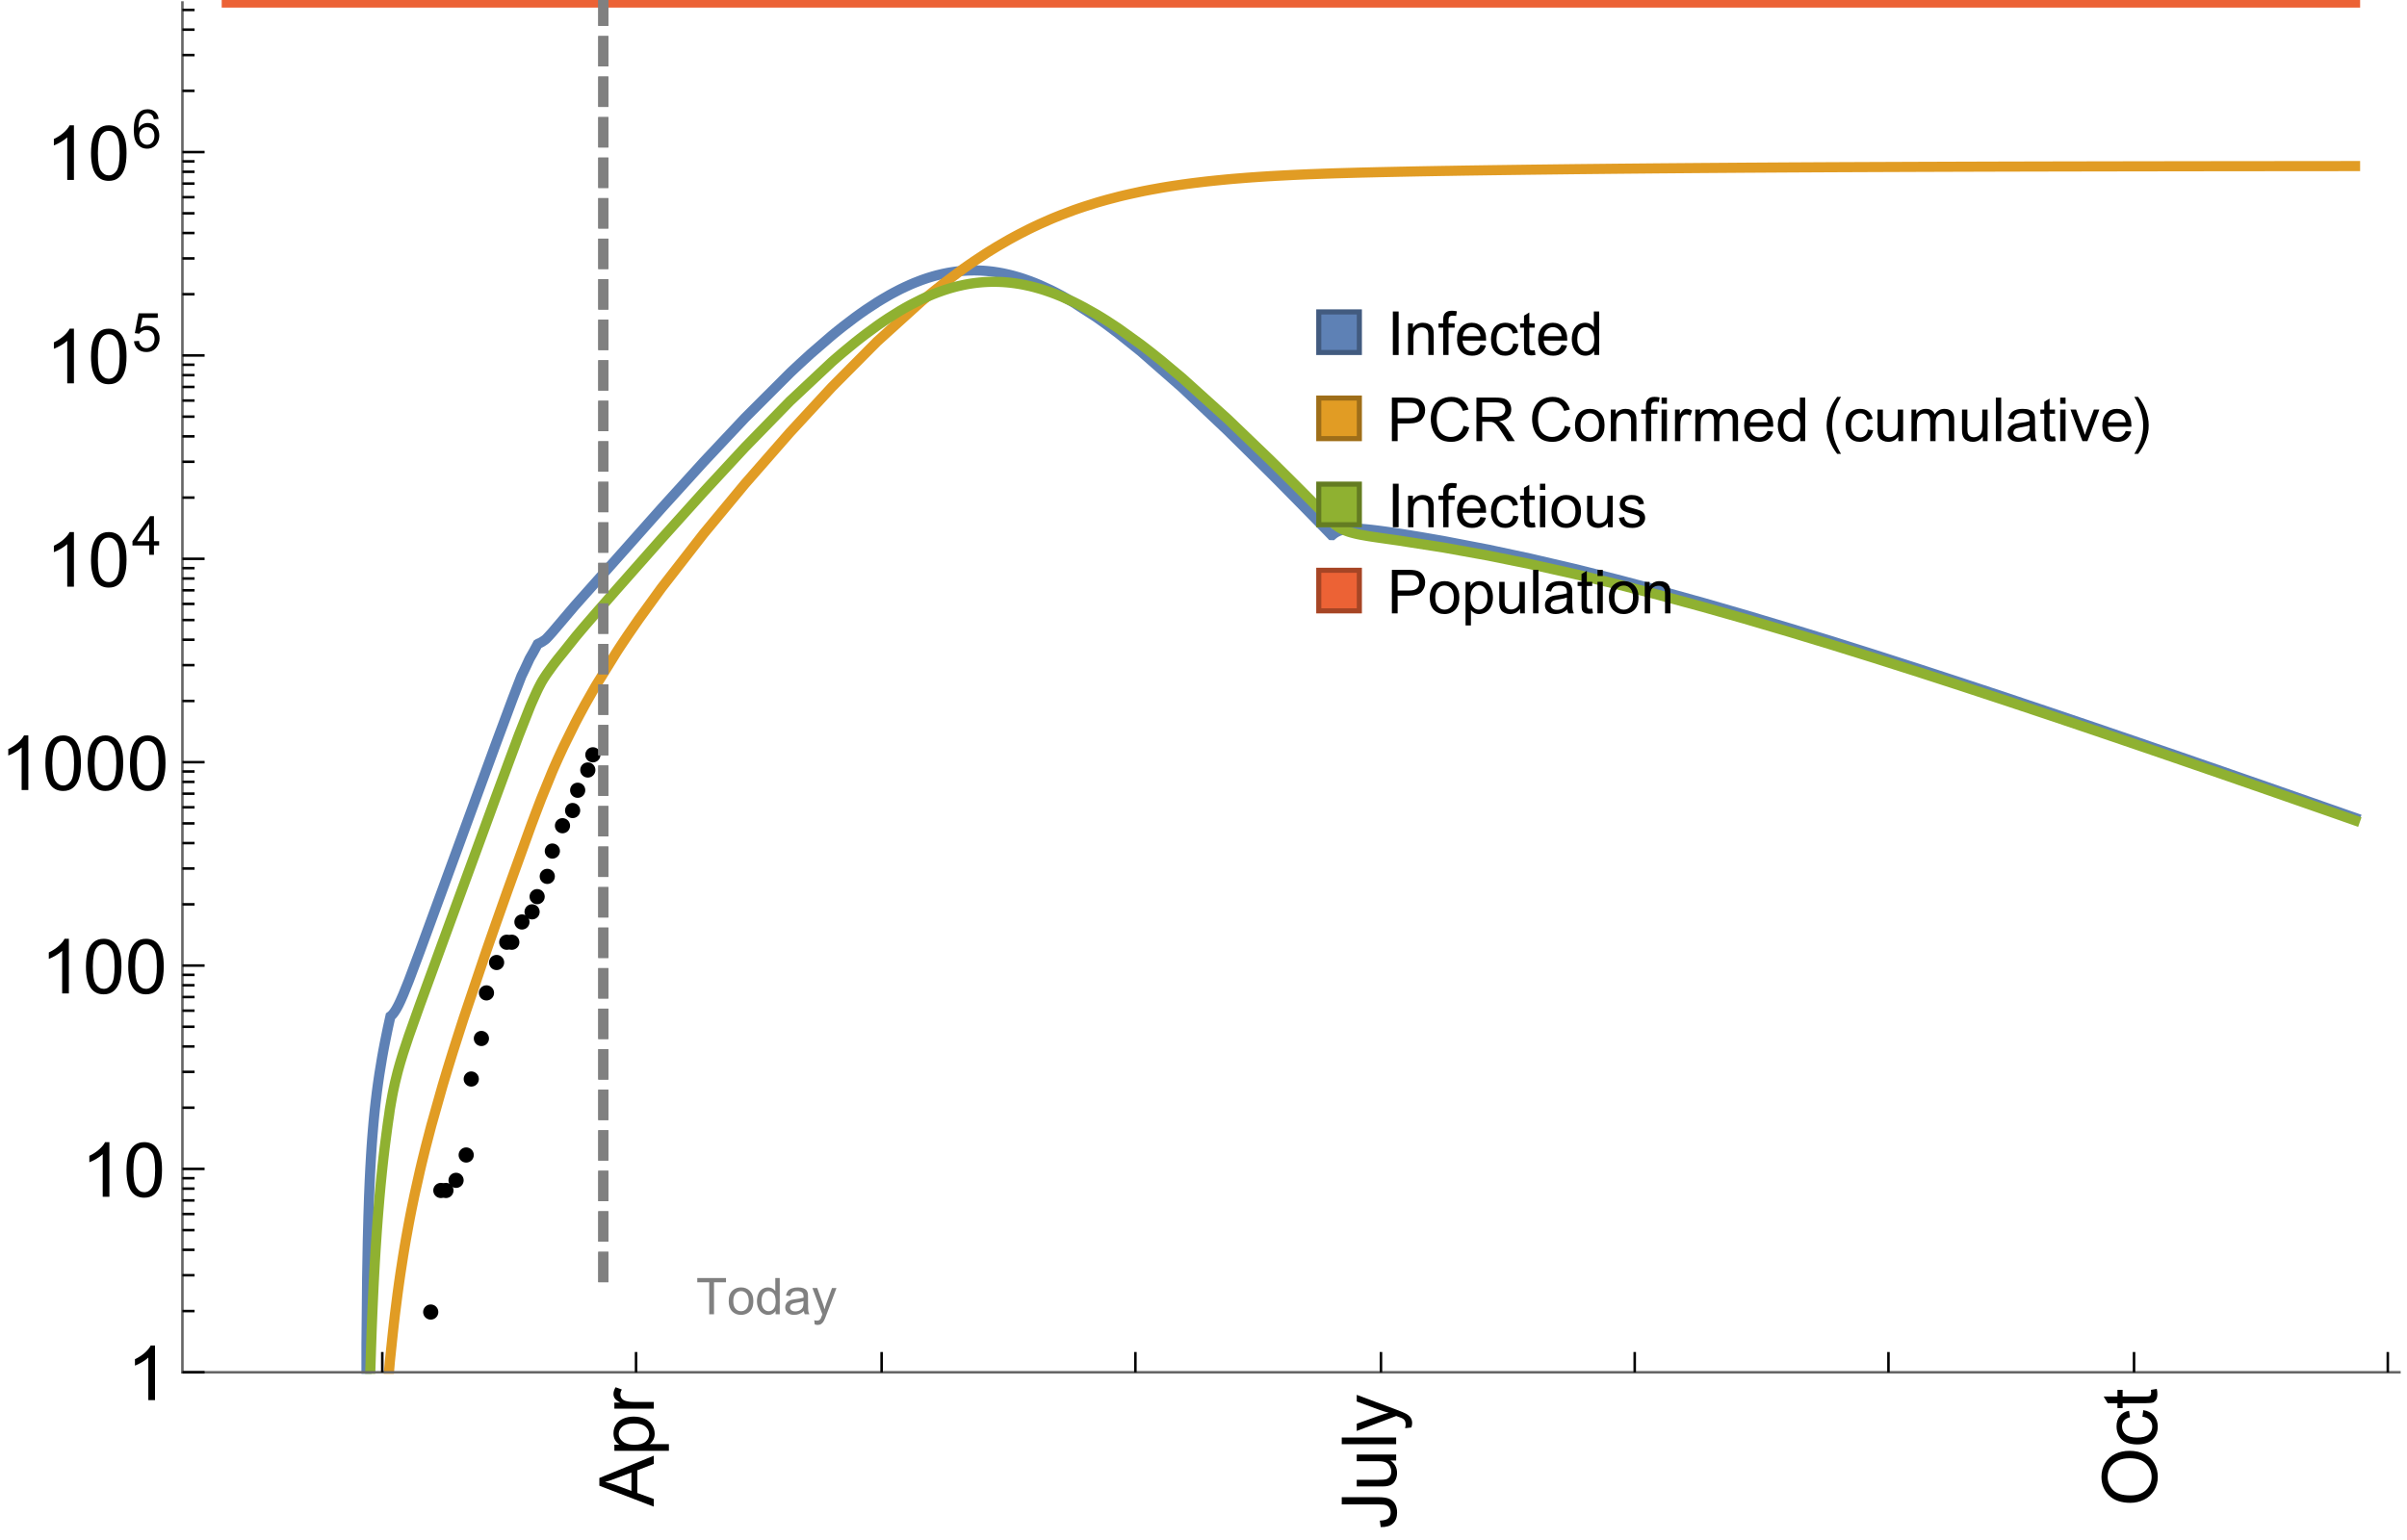 <?xml version="1.0" encoding="UTF-8"?>
<svg xmlns="http://www.w3.org/2000/svg" xmlns:xlink="http://www.w3.org/1999/xlink" width="475pt" height="304pt" viewBox="0 0 475 304" version="1.1">
<defs>
<g>
<symbol overflow="visible" id="glyph0-0">
<path style="stroke:none;" d=""/>
</symbol>
<symbol overflow="visible" id="glyph0-1">
<path style="stroke:none;" d="M 1.117 0 L 1.117 -8.59 L 2.258 -8.59 L 2.258 0 Z M 1.117 0 "/>
</symbol>
<symbol overflow="visible" id="glyph0-2">
<path style="stroke:none;" d="M 0.789 0 L 0.789 -6.223 L 1.742 -6.223 L 1.742 -5.336 C 2.199 -6.02 2.859 -6.363 3.719 -6.363 C 4.094 -6.363 4.441 -6.297 4.754 -6.16 C 5.07 -6.027 5.305 -5.852 5.461 -5.633 C 5.617 -5.414 5.727 -5.152 5.789 -4.852 C 5.828 -4.656 5.848 -4.312 5.848 -3.828 L 5.848 0 L 4.793 0 L 4.793 -3.785 C 4.793 -4.215 4.75 -4.535 4.672 -4.75 C 4.59 -4.961 4.441 -5.133 4.234 -5.258 C 4.023 -5.387 3.781 -5.449 3.5 -5.449 C 3.051 -5.449 2.66 -5.305 2.336 -5.023 C 2.008 -4.738 1.844 -4.195 1.844 -3.398 L 1.844 0 Z M 0.789 0 "/>
</symbol>
<symbol overflow="visible" id="glyph0-3">
<path style="stroke:none;" d="M 1.043 0 L 1.043 -5.402 L 0.109 -5.402 L 0.109 -6.223 L 1.043 -6.223 L 1.043 -6.883 C 1.043 -7.301 1.078 -7.613 1.156 -7.816 C 1.258 -8.09 1.434 -8.312 1.691 -8.48 C 1.945 -8.652 2.305 -8.734 2.766 -8.734 C 3.062 -8.734 3.391 -8.703 3.75 -8.633 L 3.594 -7.711 C 3.375 -7.75 3.164 -7.77 2.969 -7.77 C 2.648 -7.77 2.422 -7.703 2.289 -7.562 C 2.156 -7.426 2.094 -7.172 2.094 -6.797 L 2.094 -6.223 L 3.305 -6.223 L 3.305 -5.402 L 2.094 -5.402 L 2.094 0 Z M 1.043 0 "/>
</symbol>
<symbol overflow="visible" id="glyph0-4">
<path style="stroke:none;" d="M 5.051 -2.004 L 6.141 -1.867 C 5.969 -1.23 5.648 -0.738 5.188 -0.387 C 4.723 -0.035 4.125 0.141 3.406 0.141 C 2.496 0.141 1.773 -0.141 1.238 -0.699 C 0.707 -1.262 0.438 -2.047 0.438 -3.059 C 0.438 -4.105 0.711 -4.918 1.25 -5.496 C 1.789 -6.074 2.484 -6.363 3.344 -6.363 C 4.176 -6.363 4.859 -6.078 5.383 -5.516 C 5.91 -4.949 6.176 -4.148 6.176 -3.125 C 6.176 -3.062 6.172 -2.969 6.172 -2.844 L 1.531 -2.844 C 1.57 -2.16 1.762 -1.633 2.109 -1.273 C 2.457 -0.91 2.891 -0.727 3.41 -0.727 C 3.797 -0.727 4.125 -0.828 4.398 -1.031 C 4.672 -1.234 4.891 -1.559 5.051 -2.004 Z M 1.586 -3.711 L 5.062 -3.711 C 5.016 -4.234 4.883 -4.625 4.664 -4.887 C 4.328 -5.293 3.891 -5.496 3.359 -5.496 C 2.875 -5.496 2.465 -5.336 2.137 -5.008 C 1.805 -4.684 1.625 -4.25 1.586 -3.711 Z M 1.586 -3.711 "/>
</symbol>
<symbol overflow="visible" id="glyph0-5">
<path style="stroke:none;" d="M 4.852 -2.281 L 5.891 -2.145 C 5.777 -1.43 5.484 -0.871 5.02 -0.465 C 4.551 -0.062 3.977 0.141 3.297 0.141 C 2.445 0.141 1.762 -0.137 1.246 -0.695 C 0.727 -1.25 0.469 -2.047 0.469 -3.086 C 0.469 -3.758 0.578 -4.348 0.805 -4.852 C 1.027 -5.355 1.363 -5.734 1.82 -5.984 C 2.273 -6.238 2.77 -6.363 3.305 -6.363 C 3.98 -6.363 4.531 -6.191 4.961 -5.852 C 5.391 -5.508 5.668 -5.023 5.789 -4.395 L 4.766 -4.234 C 4.668 -4.652 4.492 -4.969 4.246 -5.18 C 3.996 -5.391 3.695 -5.496 3.344 -5.496 C 2.812 -5.496 2.383 -5.305 2.051 -4.926 C 1.719 -4.543 1.555 -3.941 1.555 -3.117 C 1.555 -2.281 1.711 -1.672 2.031 -1.297 C 2.352 -0.918 2.773 -0.727 3.289 -0.727 C 3.703 -0.727 4.047 -0.852 4.324 -1.109 C 4.602 -1.363 4.777 -1.75 4.852 -2.281 Z M 4.852 -2.281 "/>
</symbol>
<symbol overflow="visible" id="glyph0-6">
<path style="stroke:none;" d="M 3.094 -0.945 L 3.246 -0.012 C 2.949 0.051 2.684 0.082 2.449 0.082 C 2.066 0.082 1.77 0.023 1.559 -0.102 C 1.348 -0.223 1.199 -0.379 1.113 -0.578 C 1.027 -0.773 0.984 -1.188 0.984 -1.82 L 0.984 -5.402 L 0.211 -5.402 L 0.211 -6.223 L 0.984 -6.223 L 0.984 -7.766 L 2.031 -8.398 L 2.031 -6.223 L 3.094 -6.223 L 3.094 -5.402 L 2.031 -5.402 L 2.031 -1.766 C 2.031 -1.465 2.051 -1.27 2.09 -1.184 C 2.125 -1.098 2.188 -1.031 2.27 -0.977 C 2.355 -0.926 2.477 -0.902 2.633 -0.902 C 2.75 -0.902 2.902 -0.914 3.094 -0.945 Z M 3.094 -0.945 "/>
</symbol>
<symbol overflow="visible" id="glyph0-7">
<path style="stroke:none;" d="M 4.828 0 L 4.828 -0.785 C 4.434 -0.168 3.852 0.141 3.086 0.141 C 2.59 0.141 2.137 0.004 1.719 -0.27 C 1.305 -0.543 0.98 -0.926 0.754 -1.414 C 0.523 -1.906 0.41 -2.469 0.41 -3.105 C 0.41 -3.727 0.516 -4.289 0.719 -4.797 C 0.926 -5.301 1.238 -5.688 1.652 -5.961 C 2.066 -6.23 2.531 -6.363 3.039 -6.363 C 3.414 -6.363 3.75 -6.285 4.043 -6.125 C 4.336 -5.969 4.574 -5.762 4.758 -5.508 L 4.758 -8.59 L 5.805 -8.59 L 5.805 0 Z M 1.492 -3.105 C 1.492 -2.309 1.664 -1.711 2 -1.32 C 2.336 -0.926 2.73 -0.727 3.188 -0.727 C 3.648 -0.727 4.039 -0.914 4.363 -1.293 C 4.684 -1.668 4.844 -2.242 4.844 -3.016 C 4.844 -3.867 4.68 -4.492 4.352 -4.891 C 4.023 -5.289 3.621 -5.492 3.141 -5.492 C 2.672 -5.492 2.281 -5.297 1.965 -4.914 C 1.652 -4.531 1.492 -3.93 1.492 -3.105 Z M 1.492 -3.105 "/>
</symbol>
<symbol overflow="visible" id="glyph0-8">
<path style="stroke:none;" d="M 0.926 0 L 0.926 -8.59 L 4.164 -8.59 C 4.734 -8.59 5.172 -8.562 5.473 -8.508 C 5.895 -8.438 6.25 -8.305 6.531 -8.105 C 6.816 -7.91 7.047 -7.633 7.223 -7.277 C 7.395 -6.922 7.484 -6.531 7.484 -6.105 C 7.484 -5.375 7.25 -4.758 6.785 -4.25 C 6.32 -3.746 5.48 -3.492 4.266 -3.492 L 2.062 -3.492 L 2.062 0 Z M 2.062 -4.508 L 4.281 -4.508 C 5.016 -4.508 5.539 -4.641 5.848 -4.914 C 6.156 -5.188 6.312 -5.574 6.312 -6.07 C 6.312 -6.43 6.219 -6.738 6.039 -6.992 C 5.855 -7.25 5.617 -7.418 5.32 -7.5 C 5.129 -7.551 4.773 -7.578 4.258 -7.578 L 2.062 -7.578 Z M 2.062 -4.508 "/>
</symbol>
<symbol overflow="visible" id="glyph0-9">
<path style="stroke:none;" d="M 7.055 -3.012 L 8.191 -2.727 C 7.953 -1.793 7.523 -1.078 6.906 -0.59 C 6.285 -0.098 5.531 0.148 4.633 0.148 C 3.707 0.148 2.957 -0.043 2.375 -0.418 C 1.797 -0.797 1.355 -1.344 1.051 -2.055 C 0.75 -2.77 0.598 -3.539 0.598 -4.359 C 0.598 -5.254 0.77 -6.035 1.109 -6.699 C 1.453 -7.367 1.938 -7.871 2.57 -8.219 C 3.199 -8.562 3.895 -8.734 4.652 -8.734 C 5.512 -8.734 6.234 -8.516 6.82 -8.078 C 7.406 -7.641 7.812 -7.027 8.047 -6.234 L 6.926 -5.969 C 6.727 -6.594 6.438 -7.051 6.059 -7.336 C 5.68 -7.621 5.203 -7.766 4.629 -7.766 C 3.969 -7.766 3.418 -7.605 2.973 -7.289 C 2.531 -6.973 2.219 -6.547 2.039 -6.016 C 1.859 -5.48 1.77 -4.93 1.77 -4.367 C 1.77 -3.637 1.875 -2.996 2.09 -2.453 C 2.301 -1.906 2.633 -1.5 3.082 -1.23 C 3.531 -0.961 4.016 -0.828 4.539 -0.828 C 5.176 -0.828 5.719 -1.008 6.156 -1.375 C 6.598 -1.742 6.898 -2.289 7.055 -3.012 Z M 7.055 -3.012 "/>
</symbol>
<symbol overflow="visible" id="glyph0-10">
<path style="stroke:none;" d="M 0.945 0 L 0.945 -8.59 L 4.75 -8.59 C 5.516 -8.59 6.102 -8.512 6.5 -8.359 C 6.898 -8.203 7.215 -7.93 7.453 -7.539 C 7.691 -7.148 7.812 -6.719 7.812 -6.246 C 7.812 -5.637 7.613 -5.125 7.219 -4.703 C 6.824 -4.285 6.215 -4.023 5.391 -3.906 C 5.691 -3.762 5.922 -3.621 6.078 -3.48 C 6.41 -3.176 6.723 -2.797 7.02 -2.336 L 8.516 0 L 7.086 0 L 5.945 -1.789 C 5.613 -2.305 5.344 -2.695 5.125 -2.969 C 4.91 -3.242 4.719 -3.438 4.551 -3.547 C 4.379 -3.656 4.207 -3.73 4.031 -3.773 C 3.902 -3.801 3.691 -3.812 3.398 -3.812 L 2.078 -3.812 L 2.078 0 Z M 2.078 -4.797 L 4.523 -4.797 C 5.043 -4.797 5.449 -4.852 5.742 -4.961 C 6.035 -5.066 6.258 -5.238 6.41 -5.477 C 6.562 -5.711 6.641 -5.969 6.641 -6.246 C 6.641 -6.652 6.492 -6.984 6.195 -7.25 C 5.902 -7.512 5.438 -7.641 4.797 -7.641 L 2.078 -7.641 Z M 2.078 -4.797 "/>
</symbol>
<symbol overflow="visible" id="glyph0-11">
<path style="stroke:none;" d="M 0.398 -3.109 C 0.398 -4.262 0.719 -5.117 1.359 -5.672 C 1.895 -6.133 2.547 -6.363 3.316 -6.363 C 4.172 -6.363 4.871 -6.082 5.414 -5.523 C 5.957 -4.961 6.227 -4.188 6.227 -3.199 C 6.227 -2.398 6.109 -1.77 5.867 -1.309 C 5.629 -0.852 5.277 -0.492 4.82 -0.242 C 4.359 0.012 3.859 0.141 3.316 0.141 C 2.445 0.141 1.742 -0.141 1.203 -0.695 C 0.668 -1.254 0.398 -2.062 0.398 -3.109 Z M 1.484 -3.109 C 1.484 -2.312 1.656 -1.719 2.004 -1.32 C 2.352 -0.926 2.789 -0.727 3.316 -0.727 C 3.84 -0.727 4.273 -0.926 4.625 -1.324 C 4.973 -1.723 5.145 -2.328 5.145 -3.148 C 5.145 -3.918 4.969 -4.5 4.621 -4.895 C 4.27 -5.293 3.836 -5.492 3.316 -5.492 C 2.789 -5.492 2.352 -5.293 2.004 -4.898 C 1.656 -4.504 1.484 -3.906 1.484 -3.109 Z M 1.484 -3.109 "/>
</symbol>
<symbol overflow="visible" id="glyph0-12">
<path style="stroke:none;" d="M 0.797 -7.375 L 0.797 -8.59 L 1.852 -8.59 L 1.852 -7.375 Z M 0.797 0 L 0.797 -6.223 L 1.852 -6.223 L 1.852 0 Z M 0.797 0 "/>
</symbol>
<symbol overflow="visible" id="glyph0-13">
<path style="stroke:none;" d="M 0.781 0 L 0.781 -6.223 L 1.727 -6.223 L 1.727 -5.281 C 1.969 -5.723 2.195 -6.012 2.398 -6.152 C 2.605 -6.293 2.828 -6.363 3.078 -6.363 C 3.434 -6.363 3.793 -6.25 4.16 -6.023 L 3.797 -5.047 C 3.539 -5.199 3.281 -5.273 3.023 -5.273 C 2.793 -5.273 2.586 -5.203 2.402 -5.066 C 2.219 -4.926 2.086 -4.734 2.008 -4.488 C 1.891 -4.113 1.836 -3.703 1.836 -3.258 L 1.836 0 Z M 0.781 0 "/>
</symbol>
<symbol overflow="visible" id="glyph0-14">
<path style="stroke:none;" d="M 0.789 0 L 0.789 -6.223 L 1.734 -6.223 L 1.734 -5.352 C 1.93 -5.656 2.188 -5.898 2.516 -6.086 C 2.84 -6.27 3.207 -6.363 3.621 -6.363 C 4.082 -6.363 4.461 -6.266 4.754 -6.078 C 5.051 -5.887 5.258 -5.617 5.379 -5.273 C 5.871 -6 6.512 -6.363 7.301 -6.363 C 7.918 -6.363 8.391 -6.191 8.727 -5.852 C 9.059 -5.508 9.223 -4.984 9.223 -4.273 L 9.223 0 L 8.172 0 L 8.172 -3.922 C 8.172 -4.344 8.141 -4.645 8.07 -4.832 C 8.004 -5.016 7.879 -5.164 7.699 -5.281 C 7.52 -5.395 7.309 -5.449 7.066 -5.449 C 6.629 -5.449 6.266 -5.305 5.977 -5.012 C 5.688 -4.723 5.543 -4.258 5.543 -3.617 L 5.543 0 L 4.488 0 L 4.488 -4.043 C 4.488 -4.512 4.402 -4.863 4.23 -5.098 C 4.059 -5.332 3.777 -5.449 3.387 -5.449 C 3.09 -5.449 2.816 -5.371 2.562 -5.215 C 2.312 -5.059 2.129 -4.828 2.016 -4.531 C 1.902 -4.23 1.844 -3.797 1.844 -3.227 L 1.844 0 Z M 0.789 0 "/>
</symbol>
<symbol overflow="visible" id="glyph0-15">
<path style="stroke:none;" d="M 4.867 0 L 4.867 -0.914 C 4.383 -0.211 3.727 0.141 2.895 0.141 C 2.527 0.141 2.184 0.07 1.867 -0.07 C 1.547 -0.211 1.312 -0.387 1.156 -0.602 C 1.004 -0.812 0.895 -1.074 0.832 -1.383 C 0.789 -1.59 0.766 -1.918 0.766 -2.367 L 0.766 -6.223 L 1.82 -6.223 L 1.82 -2.773 C 1.82 -2.223 1.844 -1.852 1.887 -1.656 C 1.953 -1.379 2.094 -1.164 2.309 -1.004 C 2.523 -0.848 2.789 -0.766 3.105 -0.766 C 3.422 -0.766 3.719 -0.848 3.996 -1.012 C 4.273 -1.172 4.469 -1.395 4.586 -1.672 C 4.699 -1.953 4.758 -2.359 4.758 -2.891 L 4.758 -6.223 L 5.812 -6.223 L 5.812 0 Z M 4.867 0 "/>
</symbol>
<symbol overflow="visible" id="glyph0-16">
<path style="stroke:none;" d="M 0.766 0 L 0.766 -8.59 L 1.82 -8.59 L 1.82 0 Z M 0.766 0 "/>
</symbol>
<symbol overflow="visible" id="glyph0-17">
<path style="stroke:none;" d="M 4.852 -0.766 C 4.461 -0.434 4.086 -0.203 3.723 -0.062 C 3.363 0.074 2.977 0.141 2.562 0.141 C 1.879 0.141 1.352 -0.027 0.984 -0.359 C 0.617 -0.695 0.434 -1.121 0.434 -1.641 C 0.434 -1.945 0.504 -2.223 0.641 -2.477 C 0.781 -2.727 0.961 -2.93 1.188 -3.082 C 1.41 -3.234 1.664 -3.352 1.945 -3.43 C 2.152 -3.484 2.465 -3.535 2.883 -3.586 C 3.734 -3.688 4.359 -3.809 4.766 -3.949 C 4.77 -4.094 4.77 -4.188 4.77 -4.227 C 4.77 -4.656 4.672 -4.957 4.469 -5.133 C 4.199 -5.371 3.801 -5.492 3.27 -5.492 C 2.773 -5.492 2.406 -5.402 2.172 -5.23 C 1.934 -5.055 1.758 -4.75 1.648 -4.305 L 0.617 -4.445 C 0.711 -4.887 0.863 -5.246 1.078 -5.516 C 1.293 -5.789 1.602 -5.996 2.008 -6.145 C 2.414 -6.289 2.887 -6.363 3.422 -6.363 C 3.953 -6.363 4.383 -6.301 4.719 -6.176 C 5.051 -6.051 5.293 -5.895 5.449 -5.703 C 5.605 -5.516 5.715 -5.273 5.777 -4.984 C 5.812 -4.805 5.828 -4.484 5.828 -4.016 L 5.828 -2.609 C 5.828 -1.629 5.852 -1.008 5.898 -0.746 C 5.941 -0.488 6.031 -0.238 6.164 0 L 5.062 0 C 4.953 -0.219 4.883 -0.477 4.852 -0.766 Z M 4.766 -3.125 C 4.383 -2.969 3.805 -2.836 3.039 -2.727 C 2.605 -2.664 2.301 -2.594 2.121 -2.516 C 1.941 -2.438 1.805 -2.32 1.703 -2.172 C 1.605 -2.02 1.559 -1.852 1.559 -1.672 C 1.559 -1.391 1.664 -1.156 1.879 -0.969 C 2.09 -0.781 2.402 -0.688 2.812 -0.688 C 3.219 -0.688 3.578 -0.773 3.898 -0.953 C 4.215 -1.129 4.445 -1.375 4.594 -1.68 C 4.707 -1.918 4.766 -2.273 4.766 -2.734 Z M 4.766 -3.125 "/>
</symbol>
<symbol overflow="visible" id="glyph0-18">
<path style="stroke:none;" d="M 2.52 0 L 0.152 -6.223 L 1.266 -6.223 L 2.602 -2.496 C 2.746 -2.094 2.879 -1.676 3 -1.242 C 3.094 -1.57 3.227 -1.965 3.391 -2.426 L 4.773 -6.223 L 5.859 -6.223 L 3.504 0 Z M 2.52 0 "/>
</symbol>
<symbol overflow="visible" id="glyph0-19">
<path style="stroke:none;" d="M 0.367 -1.859 L 1.414 -2.023 C 1.473 -1.605 1.633 -1.281 1.902 -1.062 C 2.168 -0.84 2.543 -0.727 3.023 -0.727 C 3.508 -0.727 3.867 -0.824 4.102 -1.023 C 4.336 -1.219 4.453 -1.453 4.453 -1.719 C 4.453 -1.957 4.352 -2.141 4.141 -2.281 C 3.996 -2.375 3.641 -2.492 3.062 -2.637 C 2.289 -2.832 1.754 -3 1.457 -3.145 C 1.156 -3.285 0.93 -3.484 0.777 -3.734 C 0.621 -3.988 0.547 -4.266 0.547 -4.57 C 0.547 -4.848 0.609 -5.105 0.734 -5.34 C 0.863 -5.578 1.035 -5.773 1.254 -5.93 C 1.418 -6.051 1.641 -6.152 1.926 -6.238 C 2.207 -6.32 2.512 -6.363 2.836 -6.363 C 3.324 -6.363 3.754 -6.293 4.121 -6.152 C 4.492 -6.012 4.766 -5.82 4.938 -5.582 C 5.113 -5.34 5.234 -5.02 5.305 -4.617 L 4.273 -4.477 C 4.227 -4.797 4.09 -5.047 3.863 -5.227 C 3.641 -5.406 3.32 -5.496 2.914 -5.496 C 2.43 -5.496 2.082 -5.414 1.875 -5.258 C 1.668 -5.098 1.562 -4.906 1.562 -4.695 C 1.562 -4.559 1.609 -4.434 1.695 -4.324 C 1.781 -4.211 1.914 -4.117 2.098 -4.043 C 2.203 -4.004 2.516 -3.914 3.031 -3.773 C 3.777 -3.574 4.297 -3.41 4.59 -3.285 C 4.887 -3.156 5.117 -2.973 5.285 -2.73 C 5.453 -2.488 5.539 -2.188 5.539 -1.828 C 5.539 -1.477 5.434 -1.145 5.23 -0.836 C 5.023 -0.523 4.727 -0.285 4.344 -0.113 C 3.957 0.055 3.516 0.141 3.031 0.141 C 2.223 0.141 1.605 -0.027 1.18 -0.363 C 0.758 -0.699 0.484 -1.195 0.367 -1.859 Z M 0.367 -1.859 "/>
</symbol>
<symbol overflow="visible" id="glyph0-20">
<path style="stroke:none;" d="M 0.789 2.383 L 0.789 -6.223 L 1.75 -6.223 L 1.75 -5.414 C 1.977 -5.73 2.234 -5.969 2.52 -6.125 C 2.805 -6.285 3.148 -6.363 3.555 -6.363 C 4.086 -6.363 4.555 -6.227 4.961 -5.953 C 5.367 -5.68 5.676 -5.293 5.883 -4.797 C 6.09 -4.297 6.195 -3.75 6.195 -3.156 C 6.195 -2.52 6.078 -1.949 5.852 -1.438 C 5.621 -0.93 5.289 -0.539 4.855 -0.266 C 4.418 0.004 3.961 0.141 3.48 0.141 C 3.129 0.141 2.812 0.066 2.535 -0.082 C 2.254 -0.23 2.023 -0.418 1.844 -0.645 L 1.844 2.383 Z M 1.746 -3.078 C 1.746 -2.277 1.906 -1.684 2.234 -1.301 C 2.559 -0.918 2.949 -0.727 3.41 -0.727 C 3.879 -0.727 4.281 -0.926 4.613 -1.32 C 4.949 -1.719 5.117 -2.332 5.117 -3.164 C 5.117 -3.957 4.953 -4.551 4.625 -4.945 C 4.301 -5.34 3.91 -5.539 3.457 -5.539 C 3.008 -5.539 2.609 -5.328 2.266 -4.906 C 1.918 -4.488 1.746 -3.875 1.746 -3.078 Z M 1.746 -3.078 "/>
</symbol>
<symbol overflow="visible" id="glyph1-0">
<path style="stroke:none;" d=""/>
</symbol>
<symbol overflow="visible" id="glyph1-1">
<path style="stroke:none;" d="M 3.562 2.52 L 2.805 2.52 C 2.492 2.121 2.211 1.699 1.953 1.258 C 1.699 0.812 1.477 0.352 1.297 -0.125 C 1.113 -0.602 0.969 -1.086 0.871 -1.586 C 0.77 -2.086 0.719 -2.594 0.719 -3.105 C 0.719 -3.625 0.773 -4.133 0.875 -4.633 C 0.977 -5.129 1.117 -5.617 1.301 -6.086 C 1.484 -6.559 1.703 -7.02 1.961 -7.461 C 2.215 -7.906 2.5 -8.328 2.805 -8.734 L 3.562 -8.734 C 3.285 -8.281 3.039 -7.836 2.82 -7.398 C 2.602 -6.957 2.414 -6.512 2.266 -6.055 C 2.117 -5.602 2.008 -5.133 1.93 -4.648 C 1.852 -4.168 1.812 -3.656 1.812 -3.117 C 1.812 -2.617 1.852 -2.121 1.938 -1.629 C 2.02 -1.137 2.141 -0.652 2.289 -0.18 C 2.441 0.297 2.625 0.758 2.844 1.211 C 3.059 1.66 3.297 2.098 3.562 2.52 Z M 3.562 2.52 "/>
</symbol>
<symbol overflow="visible" id="glyph1-2">
<path style="stroke:none;" d="M 3.273 -3.105 C 3.273 -2.59 3.227 -2.082 3.125 -1.586 C 3.023 -1.086 2.879 -0.602 2.695 -0.129 C 2.512 0.344 2.293 0.801 2.035 1.246 C 1.781 1.688 1.5 2.113 1.188 2.52 L 0.434 2.52 C 0.707 2.074 0.953 1.633 1.172 1.188 C 1.391 0.746 1.574 0.297 1.723 -0.156 C 1.871 -0.613 1.984 -1.086 2.066 -1.57 C 2.145 -2.055 2.188 -2.562 2.188 -3.094 C 2.188 -3.594 2.145 -4.09 2.059 -4.582 C 1.977 -5.074 1.859 -5.559 1.703 -6.031 C 1.551 -6.508 1.367 -6.969 1.152 -7.422 C 0.934 -7.875 0.695 -8.312 0.434 -8.734 L 1.188 -8.734 C 1.5 -8.336 1.789 -7.918 2.047 -7.473 C 2.305 -7.031 2.523 -6.57 2.703 -6.09 C 2.887 -5.613 3.027 -5.121 3.125 -4.621 C 3.227 -4.117 3.273 -3.613 3.273 -3.105 Z M 3.273 -3.105 "/>
</symbol>
<symbol overflow="visible" id="glyph2-0">
<path style="stroke:none;" d=""/>
</symbol>
<symbol overflow="visible" id="glyph2-1">
<path style="stroke:none;" d="M 0 0.023 L -10.738 -4.102 L -10.738 -5.633 L 0 -10.027 L 0 -8.406 L -3.25 -7.156 L -3.25 -2.664 L 0 -1.488 Z M -4.41 -3.078 L -4.41 -6.715 L -7.383 -5.598 C -8.285 -5.254 -9.027 -5 -9.609 -4.836 C -8.922 -4.699 -8.238 -4.504 -7.559 -4.254 Z M -4.41 -3.078 "/>
</symbol>
<symbol overflow="visible" id="glyph2-2">
<path style="stroke:none;" d="M 2.98 -0.988 L -7.777 -0.988 L -7.777 -2.191 L -6.766 -2.191 C -7.164 -2.473 -7.461 -2.793 -7.656 -3.148 C -7.855 -3.504 -7.953 -3.938 -7.953 -4.445 C -7.953 -5.109 -7.781 -5.695 -7.441 -6.203 C -7.102 -6.711 -6.617 -7.094 -5.996 -7.352 C -5.371 -7.613 -4.691 -7.742 -3.949 -7.742 C -3.152 -7.742 -2.434 -7.598 -1.797 -7.312 C -1.16 -7.027 -0.672 -6.613 -0.332 -6.066 C 0.008 -5.523 0.176 -4.953 0.176 -4.352 C 0.176 -3.91 0.082 -3.516 -0.102 -3.168 C -0.289 -2.82 -0.523 -2.531 -0.805 -2.309 L 2.98 -2.309 Z M -3.844 -2.184 C -2.844 -2.184 -2.105 -2.387 -1.625 -2.789 C -1.148 -3.195 -0.906 -3.688 -0.906 -4.262 C -0.906 -4.848 -1.156 -5.352 -1.652 -5.77 C -2.148 -6.188 -2.914 -6.395 -3.953 -6.395 C -4.945 -6.395 -5.688 -6.191 -6.18 -5.781 C -6.676 -5.375 -6.922 -4.887 -6.922 -4.32 C -6.922 -3.758 -6.66 -3.262 -6.133 -2.832 C -5.609 -2.398 -4.848 -2.184 -3.844 -2.184 Z M -3.844 -2.184 "/>
</symbol>
<symbol overflow="visible" id="glyph2-3">
<path style="stroke:none;" d="M 0 -0.973 L -7.777 -0.973 L -7.777 -2.16 L -6.598 -2.16 C -7.148 -2.465 -7.516 -2.742 -7.691 -3 C -7.867 -3.258 -7.953 -3.539 -7.953 -3.844 C -7.953 -4.289 -7.812 -4.742 -7.531 -5.199 L -6.305 -4.746 C -6.496 -4.422 -6.594 -4.102 -6.594 -3.781 C -6.594 -3.492 -6.504 -3.234 -6.332 -3.004 C -6.16 -2.773 -5.918 -2.609 -5.609 -2.512 C -5.141 -2.367 -4.629 -2.293 -4.07 -2.293 L 0 -2.293 Z M 0 -0.973 "/>
</symbol>
<symbol overflow="visible" id="glyph2-4">
<path style="stroke:none;" d="M -3.047 -0.434 L -3.223 -1.715 C -2.402 -1.75 -1.84 -1.902 -1.539 -2.176 C -1.234 -2.449 -1.082 -2.828 -1.082 -3.312 C -1.082 -3.668 -1.164 -3.977 -1.328 -4.234 C -1.492 -4.492 -1.715 -4.672 -1.996 -4.77 C -2.277 -4.867 -2.723 -4.914 -3.34 -4.914 L -10.738 -4.914 L -10.738 -6.336 L -3.422 -6.336 C -2.523 -6.336 -1.824 -6.227 -1.332 -6.008 C -0.84 -5.793 -0.465 -5.449 -0.203 -4.977 C 0.055 -4.504 0.184 -3.953 0.184 -3.316 C 0.184 -2.375 -0.086 -1.652 -0.629 -1.152 C -1.172 -0.652 -1.977 -0.414 -3.047 -0.434 Z M -3.047 -0.434 "/>
</symbol>
<symbol overflow="visible" id="glyph2-5">
<path style="stroke:none;" d="M 0 -6.086 L -1.141 -6.086 C -0.262 -5.48 0.176 -4.656 0.176 -3.617 C 0.176 -3.16 0.09 -2.73 -0.086 -2.332 C -0.262 -1.934 -0.484 -1.641 -0.75 -1.445 C -1.016 -1.254 -1.344 -1.117 -1.727 -1.039 C -1.988 -0.984 -2.398 -0.961 -2.961 -0.961 L -7.777 -0.961 L -7.777 -2.277 L -3.465 -2.277 C -2.777 -2.277 -2.312 -2.305 -2.074 -2.359 C -1.727 -2.441 -1.453 -2.617 -1.258 -2.887 C -1.059 -3.156 -0.961 -3.484 -0.961 -3.883 C -0.961 -4.277 -1.062 -4.648 -1.262 -4.996 C -1.465 -5.344 -1.742 -5.586 -2.09 -5.73 C -2.441 -5.875 -2.945 -5.945 -3.609 -5.945 L -7.777 -5.949 L -7.777 -7.266 L 0 -7.266 Z M 0 -6.086 "/>
</symbol>
<symbol overflow="visible" id="glyph2-6">
<path style="stroke:none;" d="M 0 -0.961 L -10.738 -0.961 L -10.738 -2.277 L 0 -2.277 Z M 0 -0.961 "/>
</symbol>
<symbol overflow="visible" id="glyph2-7">
<path style="stroke:none;" d="M 2.996 -0.93 L 1.758 -0.785 C 1.836 -1.07 1.875 -1.324 1.875 -1.539 C 1.875 -1.832 1.828 -2.066 1.73 -2.242 C 1.633 -2.418 1.496 -2.562 1.32 -2.672 C 1.188 -2.758 0.859 -2.891 0.336 -3.078 C 0.262 -3.102 0.156 -3.141 0.016 -3.195 L -7.777 -0.242 L -7.777 -1.664 L -3.273 -3.281 C -2.703 -3.492 -2.102 -3.68 -1.473 -3.844 C -2.078 -3.996 -2.668 -4.176 -3.246 -4.387 L -7.777 -6.051 L -7.777 -7.367 L 0.133 -4.41 C 0.988 -4.094 1.574 -3.844 1.898 -3.668 C 2.332 -3.434 2.648 -3.168 2.852 -2.863 C 3.055 -2.562 3.156 -2.199 3.156 -1.781 C 3.156 -1.527 3.102 -1.242 2.996 -0.93 Z M 2.996 -0.93 "/>
</symbol>
<symbol overflow="visible" id="glyph2-8">
<path style="stroke:none;" d="M -5.23 -0.727 C -7.012 -0.727 -8.406 -1.203 -9.414 -2.16 C -10.422 -3.117 -10.93 -4.352 -10.93 -5.867 C -10.93 -6.859 -10.691 -7.75 -10.219 -8.547 C -9.742 -9.344 -9.082 -9.949 -8.234 -10.367 C -7.387 -10.785 -6.43 -10.992 -5.355 -10.992 C -4.266 -10.992 -3.289 -10.773 -2.43 -10.336 C -1.57 -9.895 -0.922 -9.273 -0.48 -8.469 C -0.039 -7.66 0.184 -6.793 0.184 -5.859 C 0.184 -4.848 -0.062 -3.945 -0.551 -3.148 C -1.039 -2.352 -1.703 -1.75 -2.547 -1.34 C -3.395 -0.93 -4.289 -0.727 -5.23 -0.727 Z M -5.207 -2.191 C -3.914 -2.191 -2.895 -2.539 -2.148 -3.234 C -1.406 -3.93 -1.031 -4.801 -1.031 -5.852 C -1.031 -6.922 -1.41 -7.801 -2.16 -8.492 C -2.914 -9.184 -3.98 -9.527 -5.359 -9.527 C -6.234 -9.527 -7 -9.383 -7.648 -9.086 C -8.301 -8.789 -8.809 -8.359 -9.168 -7.789 C -9.527 -7.219 -9.703 -6.582 -9.703 -5.875 C -9.703 -4.867 -9.359 -4.004 -8.668 -3.277 C -7.977 -2.551 -6.824 -2.191 -5.207 -2.191 Z M -5.207 -2.191 "/>
</symbol>
<symbol overflow="visible" id="glyph2-9">
<path style="stroke:none;" d="M -2.848 -6.062 L -2.68 -7.359 C -1.785 -7.219 -1.086 -6.855 -0.582 -6.273 C -0.078 -5.691 0.176 -4.973 0.176 -4.125 C 0.176 -3.059 -0.172 -2.203 -0.867 -1.555 C -1.562 -0.91 -2.562 -0.586 -3.859 -0.586 C -4.699 -0.586 -5.434 -0.727 -6.062 -1.004 C -6.695 -1.281 -7.168 -1.707 -7.48 -2.273 C -7.797 -2.844 -7.953 -3.461 -7.953 -4.133 C -7.953 -4.977 -7.742 -5.668 -7.312 -6.203 C -6.887 -6.742 -6.281 -7.086 -5.492 -7.234 L -5.297 -5.953 C -5.82 -5.832 -6.211 -5.617 -6.477 -5.305 C -6.738 -4.996 -6.871 -4.621 -6.871 -4.184 C -6.871 -3.52 -6.633 -2.98 -6.156 -2.562 C -5.68 -2.148 -4.926 -1.941 -3.898 -1.941 C -2.852 -1.941 -2.094 -2.141 -1.617 -2.543 C -1.145 -2.941 -0.906 -3.465 -0.906 -4.109 C -0.906 -4.625 -1.066 -5.059 -1.383 -5.406 C -1.699 -5.754 -2.191 -5.973 -2.848 -6.062 Z M -2.848 -6.062 "/>
</symbol>
<symbol overflow="visible" id="glyph2-10">
<path style="stroke:none;" d="M -1.18 -3.867 L -0.016 -4.059 C 0.062 -3.688 0.102 -3.355 0.102 -3.062 C 0.102 -2.582 0.027 -2.211 -0.125 -1.949 C -0.277 -1.684 -0.477 -1.5 -0.723 -1.391 C -0.969 -1.285 -1.488 -1.23 -2.277 -1.23 L -6.754 -1.23 L -6.754 -0.266 L -7.777 -0.266 L -7.777 -1.23 L -9.703 -1.23 L -10.496 -2.543 L -7.777 -2.543 L -7.777 -3.867 L -6.754 -3.867 L -6.754 -2.543 L -2.203 -2.543 C -1.828 -2.543 -1.586 -2.566 -1.48 -2.609 C -1.371 -2.656 -1.285 -2.734 -1.223 -2.84 C -1.16 -2.945 -1.129 -3.094 -1.129 -3.289 C -1.129 -3.434 -1.145 -3.629 -1.18 -3.867 Z M -1.18 -3.867 "/>
</symbol>
<symbol overflow="visible" id="glyph3-0">
<path style="stroke:none;" d=""/>
</symbol>
<symbol overflow="visible" id="glyph3-1">
<path style="stroke:none;" d="M 5.59 0 L 4.27 0 L 4.27 -8.402 C 3.953 -8.098 3.535 -7.797 3.02 -7.492 C 2.504 -7.191 2.043 -6.961 1.633 -6.812 L 1.633 -8.086 C 2.371 -8.434 3.016 -8.852 3.566 -9.344 C 4.117 -9.84 4.508 -10.316 4.738 -10.781 L 5.59 -10.781 Z M 5.59 0 "/>
</symbol>
<symbol overflow="visible" id="glyph3-2">
<path style="stroke:none;" d="M 0.621 -5.297 C 0.621 -6.566 0.754 -7.586 1.016 -8.359 C 1.277 -9.133 1.664 -9.73 2.18 -10.152 C 2.695 -10.57 3.344 -10.781 4.125 -10.781 C 4.699 -10.781 5.203 -10.664 5.641 -10.434 C 6.074 -10.203 6.434 -9.867 6.715 -9.43 C 7 -8.992 7.223 -8.461 7.383 -7.832 C 7.543 -7.207 7.625 -6.359 7.625 -5.297 C 7.625 -4.035 7.496 -3.02 7.234 -2.246 C 6.977 -1.473 6.59 -0.871 6.074 -0.449 C 5.559 -0.027 4.91 0.184 4.125 0.184 C 3.09 0.184 2.273 -0.188 1.684 -0.93 C 0.977 -1.824 0.621 -3.277 0.621 -5.297 Z M 1.977 -5.297 C 1.977 -3.531 2.184 -2.359 2.598 -1.777 C 3.008 -1.191 3.52 -0.902 4.125 -0.902 C 4.73 -0.902 5.238 -1.195 5.652 -1.781 C 6.062 -2.367 6.27 -3.539 6.27 -5.297 C 6.27 -7.062 6.062 -8.238 5.652 -8.82 C 5.238 -9.398 4.723 -9.691 4.109 -9.691 C 3.504 -9.691 3.02 -9.434 2.66 -8.922 C 2.203 -8.266 1.977 -7.059 1.977 -5.297 Z M 1.977 -5.297 "/>
</symbol>
<symbol overflow="visible" id="glyph4-0">
<path style="stroke:none;" d=""/>
</symbol>
<symbol overflow="visible" id="glyph4-1">
<path style="stroke:none;" d="M 3.441 0 L 3.441 -1.824 L 0.137 -1.824 L 0.137 -2.684 L 3.613 -7.625 L 4.379 -7.625 L 4.379 -2.684 L 5.406 -2.684 L 5.406 -1.824 L 4.379 -1.824 L 4.379 0 Z M 3.441 -2.684 L 3.441 -6.121 L 1.055 -2.684 Z M 3.441 -2.684 "/>
</symbol>
<symbol overflow="visible" id="glyph4-2">
<path style="stroke:none;" d="M 0.441 -1.996 L 1.426 -2.078 C 1.496 -1.602 1.668 -1.242 1.934 -1 C 2.199 -0.758 2.516 -0.641 2.891 -0.641 C 3.34 -0.641 3.723 -0.809 4.035 -1.148 C 4.348 -1.488 4.504 -1.941 4.504 -2.5 C 4.504 -3.035 4.352 -3.457 4.055 -3.766 C 3.754 -4.074 3.359 -4.227 2.875 -4.227 C 2.574 -4.227 2.301 -4.16 2.059 -4.023 C 1.816 -3.887 1.625 -3.707 1.488 -3.488 L 0.609 -3.605 L 1.348 -7.52 L 5.137 -7.52 L 5.137 -6.625 L 2.094 -6.625 L 1.684 -4.574 C 2.141 -4.895 2.621 -5.055 3.125 -5.055 C 3.789 -5.055 4.352 -4.824 4.809 -4.363 C 5.266 -3.902 5.496 -3.309 5.496 -2.586 C 5.496 -1.895 5.297 -1.297 4.895 -0.797 C 4.406 -0.18 3.738 0.129 2.891 0.129 C 2.199 0.129 1.633 -0.062 1.195 -0.453 C 0.754 -0.84 0.504 -1.355 0.441 -1.996 Z M 0.441 -1.996 "/>
</symbol>
<symbol overflow="visible" id="glyph4-3">
<path style="stroke:none;" d="M 5.297 -5.758 L 4.367 -5.684 C 4.285 -6.051 4.168 -6.316 4.016 -6.484 C 3.762 -6.75 3.449 -6.883 3.078 -6.883 C 2.781 -6.883 2.52 -6.801 2.293 -6.637 C 2 -6.422 1.766 -6.105 1.598 -5.695 C 1.426 -5.281 1.34 -4.695 1.332 -3.93 C 1.559 -4.273 1.832 -4.527 2.156 -4.695 C 2.484 -4.863 2.824 -4.945 3.184 -4.945 C 3.809 -4.945 4.336 -4.715 4.777 -4.258 C 5.215 -3.797 5.434 -3.203 5.434 -2.477 C 5.434 -1.996 5.332 -1.551 5.125 -1.141 C 4.918 -0.73 4.637 -0.414 4.273 -0.199 C 3.914 0.02 3.504 0.129 3.047 0.129 C 2.266 0.129 1.633 -0.156 1.141 -0.73 C 0.648 -1.305 0.402 -2.25 0.402 -3.566 C 0.402 -5.039 0.672 -6.113 1.215 -6.781 C 1.691 -7.363 2.332 -7.652 3.137 -7.652 C 3.734 -7.652 4.227 -7.484 4.609 -7.148 C 4.992 -6.812 5.223 -6.348 5.297 -5.758 Z M 1.477 -2.469 C 1.477 -2.148 1.547 -1.84 1.684 -1.543 C 1.82 -1.25 2.012 -1.023 2.258 -0.871 C 2.504 -0.715 2.762 -0.641 3.031 -0.641 C 3.426 -0.641 3.766 -0.801 4.051 -1.117 C 4.336 -1.438 4.477 -1.871 4.477 -2.418 C 4.477 -2.945 4.336 -3.359 4.055 -3.664 C 3.773 -3.969 3.422 -4.117 2.996 -4.117 C 2.574 -4.117 2.215 -3.965 1.918 -3.664 C 1.625 -3.359 1.477 -2.961 1.477 -2.469 Z M 1.477 -2.469 "/>
</symbol>
<symbol overflow="visible" id="glyph5-0">
<path style="stroke:none;" d=""/>
</symbol>
<symbol overflow="visible" id="glyph5-1">
<path style="stroke:none;" d="M 2.594 0 L 2.594 -6.312 L 0.234 -6.312 L 0.234 -7.156 L 5.906 -7.156 L 5.906 -6.312 L 3.539 -6.312 L 3.539 0 Z M 2.594 0 "/>
</symbol>
<symbol overflow="visible" id="glyph5-2">
<path style="stroke:none;" d="M 0.332 -2.594 C 0.332 -3.555 0.598 -4.266 1.133 -4.727 C 1.578 -5.109 2.121 -5.305 2.766 -5.305 C 3.477 -5.305 4.059 -5.07 4.512 -4.602 C 4.965 -4.133 5.191 -3.488 5.191 -2.664 C 5.191 -2 5.09 -1.473 4.891 -1.09 C 4.691 -0.707 4.398 -0.41 4.016 -0.199 C 3.633 0.012 3.215 0.117 2.766 0.117 C 2.039 0.117 1.449 -0.117 1.004 -0.582 C 0.555 -1.047 0.332 -1.719 0.332 -2.594 Z M 1.234 -2.594 C 1.234 -1.93 1.379 -1.43 1.672 -1.102 C 1.961 -0.77 2.324 -0.605 2.766 -0.605 C 3.199 -0.605 3.562 -0.773 3.852 -1.102 C 4.141 -1.434 4.289 -1.941 4.289 -2.621 C 4.289 -3.262 4.141 -3.75 3.852 -4.078 C 3.559 -4.41 3.195 -4.574 2.766 -4.574 C 2.324 -4.574 1.961 -4.41 1.672 -4.082 C 1.383 -3.754 1.234 -3.258 1.234 -2.594 Z M 1.234 -2.594 "/>
</symbol>
<symbol overflow="visible" id="glyph5-3">
<path style="stroke:none;" d="M 4.023 0 L 4.023 -0.656 C 3.695 -0.141 3.211 0.117 2.574 0.117 C 2.16 0.117 1.781 0.004 1.434 -0.227 C 1.086 -0.453 0.816 -0.77 0.629 -1.18 C 0.438 -1.586 0.344 -2.059 0.344 -2.586 C 0.344 -3.105 0.43 -3.574 0.602 -3.996 C 0.773 -4.418 1.031 -4.742 1.375 -4.965 C 1.723 -5.191 2.109 -5.305 2.535 -5.305 C 2.848 -5.305 3.125 -5.238 3.367 -5.105 C 3.613 -4.973 3.812 -4.801 3.965 -4.59 L 3.965 -7.156 L 4.84 -7.156 L 4.84 0 Z M 1.246 -2.586 C 1.246 -1.922 1.387 -1.426 1.664 -1.098 C 1.945 -0.77 2.273 -0.605 2.656 -0.605 C 3.039 -0.605 3.367 -0.762 3.637 -1.078 C 3.906 -1.391 4.039 -1.871 4.039 -2.516 C 4.039 -3.227 3.902 -3.746 3.629 -4.078 C 3.355 -4.41 3.016 -4.574 2.617 -4.574 C 2.227 -4.574 1.898 -4.414 1.637 -4.098 C 1.375 -3.777 1.246 -3.273 1.246 -2.586 Z M 1.246 -2.586 "/>
</symbol>
<symbol overflow="visible" id="glyph5-4">
<path style="stroke:none;" d="M 4.043 -0.641 C 3.719 -0.363 3.402 -0.168 3.102 -0.055 C 2.801 0.059 2.48 0.117 2.133 0.117 C 1.562 0.117 1.125 -0.023 0.82 -0.301 C 0.516 -0.578 0.359 -0.934 0.359 -1.367 C 0.359 -1.621 0.418 -1.852 0.535 -2.062 C 0.648 -2.273 0.801 -2.441 0.988 -2.57 C 1.176 -2.695 1.387 -2.793 1.621 -2.855 C 1.793 -2.902 2.055 -2.945 2.402 -2.988 C 3.113 -3.074 3.633 -3.172 3.969 -3.289 C 3.973 -3.41 3.977 -3.488 3.977 -3.52 C 3.977 -3.879 3.891 -4.133 3.727 -4.277 C 3.5 -4.477 3.168 -4.574 2.727 -4.574 C 2.312 -4.574 2.008 -4.504 1.809 -4.359 C 1.613 -4.215 1.465 -3.957 1.371 -3.59 L 0.512 -3.707 C 0.59 -4.074 0.719 -4.371 0.898 -4.598 C 1.078 -4.824 1.336 -4.996 1.676 -5.121 C 2.016 -5.242 2.406 -5.305 2.852 -5.305 C 3.293 -5.305 3.652 -5.25 3.93 -5.148 C 4.207 -5.043 4.41 -4.91 4.539 -4.754 C 4.672 -4.594 4.762 -4.395 4.812 -4.156 C 4.844 -4.008 4.859 -3.734 4.859 -3.344 L 4.859 -2.172 C 4.859 -1.355 4.879 -0.84 4.914 -0.621 C 4.953 -0.406 5.027 -0.199 5.137 0 L 4.219 0 C 4.129 -0.184 4.07 -0.395 4.043 -0.641 Z M 3.969 -2.602 C 3.648 -2.473 3.172 -2.363 2.535 -2.27 C 2.172 -2.219 1.918 -2.16 1.766 -2.094 C 1.617 -2.031 1.504 -1.934 1.422 -1.809 C 1.34 -1.684 1.297 -1.543 1.297 -1.391 C 1.297 -1.156 1.387 -0.961 1.566 -0.805 C 1.742 -0.648 2 -0.57 2.344 -0.57 C 2.684 -0.57 2.984 -0.645 3.246 -0.793 C 3.512 -0.941 3.703 -1.145 3.828 -1.402 C 3.922 -1.602 3.969 -1.895 3.969 -2.281 Z M 3.969 -2.602 "/>
</symbol>
<symbol overflow="visible" id="glyph5-5">
<path style="stroke:none;" d="M 0.621 1.996 L 0.523 1.172 C 0.715 1.223 0.883 1.25 1.023 1.25 C 1.219 1.25 1.375 1.219 1.492 1.152 C 1.609 1.086 1.707 0.996 1.781 0.879 C 1.836 0.789 1.926 0.574 2.051 0.227 C 2.066 0.176 2.094 0.105 2.129 0.008 L 0.16 -5.188 L 1.109 -5.188 L 2.188 -2.184 C 2.328 -1.801 2.453 -1.402 2.562 -0.98 C 2.664 -1.383 2.785 -1.777 2.926 -2.164 L 4.031 -5.188 L 4.914 -5.188 L 2.938 0.086 C 2.727 0.656 2.562 1.051 2.445 1.266 C 2.289 1.555 2.109 1.766 1.91 1.902 C 1.707 2.039 1.465 2.105 1.188 2.105 C 1.016 2.105 0.828 2.07 0.621 1.996 Z M 0.621 1.996 "/>
</symbol>
</g>
<clipPath id="clip1">
  <path d="M 63 44 L 474 44 L 474 271.199 L 63 271.199 Z M 63 44 "/>
</clipPath>
<clipPath id="clip2">
  <path d="M 67 23 L 474 23 L 474 271.199 L 67 271.199 Z M 67 23 "/>
</clipPath>
<clipPath id="clip3">
  <path d="M 63 46 L 474 46 L 474 271.199 L 63 271.199 Z M 63 46 "/>
</clipPath>
<clipPath id="clip4">
  <path d="M 259.68 60.961 L 269 60.961 L 269 71 L 259.68 71 Z M 259.68 60.961 "/>
</clipPath>
<clipPath id="clip5">
  <path d="M 259.68 78 L 269 78 L 269 88 L 259.68 88 Z M 259.68 78 "/>
</clipPath>
<clipPath id="clip6">
  <path d="M 260 95.039 L 269 95.039 L 269 104 L 260 104 Z M 260 95.039 "/>
</clipPath>
<clipPath id="clip7">
  <path d="M 259.68 95.039 L 269 95.039 L 269 105 L 259.68 105 Z M 259.68 95.039 "/>
</clipPath>
<clipPath id="clip8">
  <path d="M 259.68 111.84 L 269 111.84 L 269 122 L 259.68 122 Z M 259.68 111.84 "/>
</clipPath>
</defs>
<g id="surface8676">
<g clip-path="url(#clip1)" clip-rule="nonzero">
<path style="fill:none;stroke-width:2;stroke-linecap:square;stroke-linejoin:miter;stroke:rgb(36.841%,50.677%,70.979%);stroke-opacity:1;stroke-miterlimit:3.25;" d="M 72.32 270.891 L 72.32 265.461 L 72.449 252.348 L 72.578 245.09 L 72.707 240.07 L 72.832 236.23 L 72.961 233.105 L 73.09 230.488 L 73.219 228.234 L 73.344 226.254 L 73.473 224.488 L 73.602 222.898 L 73.727 221.445 L 73.855 220.109 L 73.984 218.867 L 74.113 217.707 L 74.367 215.598 L 74.496 214.621 L 74.625 213.691 L 74.879 211.953 L 75.391 208.836 L 75.52 208.117 L 75.645 207.414 L 75.902 206.066 L 76.414 203.535 L 76.539 202.934 L 76.668 202.344 L 76.797 201.758 L 76.926 201.176 L 77.051 200.617 L 77.18 200.52 L 77.309 200.41 L 77.434 200.281 L 77.562 200.133 L 77.691 199.965 L 77.82 199.793 L 77.945 199.602 L 78.074 199.402 L 78.203 199.191 L 78.457 198.73 L 78.598 198.465 L 78.734 198.188 L 79.012 197.605 L 79.566 196.348 L 80.676 193.586 L 82.895 187.668 L 87.332 175.566 L 95.617 152.949 L 95.758 152.566 L 95.895 152.184 L 96.738 149.887 L 97.859 146.824 L 100.105 140.797 L 100.242 140.422 L 100.383 140.043 L 100.664 139.289 L 101.227 137.777 L 102.348 134.875 L 102.629 134.148 L 102.77 133.781 L 102.91 133.422 L 103.051 133.137 L 103.188 132.848 L 103.469 132.266 L 103.609 131.969 L 103.75 131.668 L 104.031 131.062 L 104.172 130.758 L 104.453 130.141 L 104.594 129.871 L 104.73 129.637 L 104.867 129.398 L 105.145 128.918 L 105.281 128.668 L 105.418 128.422 L 105.695 127.914 L 105.832 127.66 L 105.969 127.402 L 106.105 127.141 L 106.246 127.051 L 106.383 127 L 106.52 126.938 L 106.656 126.871 L 106.797 126.797 L 106.934 126.719 L 107.07 126.633 L 107.207 126.543 L 107.348 126.449 L 107.484 126.352 L 107.621 126.25 L 107.758 126.141 L 107.898 125.996 L 108.172 125.707 L 108.449 125.406 L 109 124.793 L 113.406 119.602 L 121.625 110.371 L 130.539 100.344 L 138.859 91.176 L 147.016 82.496 L 155.867 73.652 L 155.996 73.527 L 156.125 73.406 L 156.383 73.16 L 156.902 72.672 L 157.934 71.711 L 159.996 69.824 L 164.125 66.258 L 164.266 66.145 L 164.406 66.027 L 164.688 65.797 L 165.246 65.344 L 166.363 64.453 L 168.602 62.75 L 168.742 62.645 L 169.164 62.34 L 169.723 61.938 L 170.84 61.156 L 173.078 59.688 L 173.215 59.602 L 173.355 59.516 L 173.629 59.348 L 174.176 59.016 L 175.277 58.375 L 175.551 58.219 L 175.824 58.066 L 176.375 57.77 L 177.473 57.195 L 177.609 57.129 L 177.746 57.059 L 178.023 56.926 L 178.57 56.664 L 179.672 56.164 L 180.219 55.93 L 180.77 55.707 L 181.867 55.285 L 181.996 55.242 L 182.125 55.195 L 182.379 55.105 L 182.891 54.934 L 183.148 54.848 L 183.406 54.77 L 183.918 54.613 L 184.043 54.574 L 184.172 54.539 L 184.43 54.465 L 184.941 54.328 L 185.965 54.082 L 186.223 54.027 L 186.477 53.973 L 186.992 53.871 L 187.117 53.848 L 187.246 53.824 L 187.504 53.781 L 188.016 53.699 L 188.145 53.68 L 188.27 53.66 L 188.527 53.625 L 188.785 53.594 L 189.039 53.562 L 189.168 53.551 L 189.297 53.535 L 189.551 53.512 L 189.68 53.496 L 189.809 53.488 L 190.062 53.465 L 190.203 53.457 L 190.34 53.445 L 190.621 53.43 L 190.758 53.422 L 190.898 53.414 L 191.035 53.406 L 191.176 53.402 L 191.312 53.398 L 191.594 53.391 L 191.73 53.387 L 191.871 53.387 L 192.008 53.383 L 192.426 53.383 L 192.562 53.387 L 192.703 53.387 L 192.844 53.391 L 192.98 53.395 L 193.121 53.398 L 193.258 53.402 L 193.398 53.406 L 193.535 53.414 L 193.676 53.422 L 193.812 53.43 L 194.094 53.445 L 194.23 53.457 L 194.508 53.477 L 194.648 53.488 L 194.785 53.5 L 195.062 53.527 L 195.344 53.559 L 195.621 53.59 L 195.758 53.605 L 195.898 53.625 L 196.176 53.66 L 196.73 53.746 L 196.871 53.766 L 197.008 53.789 L 197.285 53.84 L 197.844 53.941 L 197.98 53.969 L 198.121 54 L 198.398 54.059 L 198.953 54.184 L 199.082 54.215 L 199.215 54.246 L 199.473 54.309 L 199.992 54.441 L 201.027 54.738 L 201.156 54.777 L 201.289 54.816 L 201.547 54.898 L 202.066 55.07 L 203.102 55.434 L 203.23 55.48 L 203.363 55.527 L 203.621 55.629 L 204.141 55.828 L 205.176 56.258 L 207.25 57.207 L 207.391 57.273 L 207.812 57.484 L 208.375 57.77 L 209.5 58.363 L 211.746 59.648 L 216.242 62.555 L 216.379 62.652 L 216.52 62.746 L 216.793 62.941 L 217.344 63.332 L 218.449 64.129 L 220.656 65.785 L 225.07 69.32 L 233.305 76.535 L 242.23 84.977 L 250.57 93.219 L 250.824 93.473 L 251.078 93.73 L 251.59 94.242 L 252.613 95.273 L 254.656 97.34 L 254.781 97.469 L 254.91 97.602 L 255.164 97.859 L 256.699 99.418 L 258.742 101.504 L 258.879 101.645 L 259.02 101.789 L 259.297 102.07 L 259.848 102.641 L 259.988 102.781 L 260.125 102.922 L 260.957 103.777 L 261.098 103.918 L 261.234 104.059 L 261.512 104.344 L 261.648 104.488 L 261.789 104.629 L 262.066 104.914 L 262.203 105.059 L 262.344 105.199 L 262.48 105.344 L 262.621 105.484 L 262.758 105.629 L 262.898 105.633 L 263.035 105.516 L 263.172 105.406 L 263.312 105.305 L 263.449 105.211 L 263.59 105.125 L 263.727 105.047 L 263.867 104.973 L 264.004 104.906 L 264.145 104.844 L 264.281 104.789 L 264.422 104.738 L 264.559 104.691 L 264.699 104.648 L 264.836 104.609 L 264.973 104.574 L 265.113 104.543 L 265.25 104.512 L 265.391 104.488 L 265.527 104.465 L 265.668 104.441 L 265.805 104.426 L 265.945 104.41 L 266.082 104.395 L 266.223 104.383 L 266.359 104.375 L 266.5 104.367 L 266.637 104.359 L 266.777 104.355 L 266.914 104.352 L 267.051 104.352 L 267.191 104.348 L 267.328 104.352 L 267.469 104.352 L 267.605 104.355 L 267.863 104.363 L 267.996 104.367 L 268.125 104.371 L 268.77 104.41 L 268.898 104.422 L 269.156 104.441 L 269.676 104.488 L 269.934 104.512 L 270.191 104.539 L 270.711 104.594 L 271.871 104.734 L 272.004 104.75 L 272.262 104.785 L 272.777 104.852 L 273.812 104.996 L 275.879 105.301 L 276.02 105.32 L 276.16 105.344 L 276.441 105.387 L 277 105.473 L 278.121 105.652 L 280.363 106.02 L 284.848 106.797 L 293.652 108.488 L 301.863 110.238 L 310.766 112.312 L 319.078 114.387 L 327.227 116.543 L 336.07 118.996 L 344.316 121.383 L 353.262 124.059 L 361.613 126.629 L 369.801 129.211 L 378.68 132.066 L 386.969 134.777 L 395.949 137.754 L 404.77 140.715 L 412.992 143.504 L 421.914 146.555 L 430.238 149.422 L 438.402 152.246 L 447.262 155.328 L 455.523 158.215 L 456.102 158.418 L 456.676 158.617 L 457.832 159.023 L 460.137 159.832 L 460.426 159.934 L 460.715 160.031 L 461.289 160.234 L 462.445 160.641 L 462.586 160.691 L 463.02 160.844 L 463.598 161.043 L 463.887 161.145 L 464.172 161.246 L 464.75 161.449 "/>
</g>
<g clip-path="url(#clip2)" clip-rule="nonzero">
<path style="fill:none;stroke-width:2;stroke-linecap:square;stroke-linejoin:miter;stroke:rgb(88.071%,61.104%,14.204%);stroke-opacity:1;stroke-miterlimit:3.25;" d="M 76.754 270.891 L 76.797 270.414 L 76.926 268.863 L 77.434 263.98 L 77.562 262.777 L 77.691 261.609 L 77.945 259.414 L 78.457 255.379 L 78.598 254.355 L 78.734 253.355 L 79.012 251.434 L 79.566 247.844 L 79.707 246.992 L 79.844 246.16 L 80.121 244.551 L 80.676 241.496 L 80.816 240.762 L 80.953 240.043 L 81.23 238.641 L 81.785 235.953 L 82.895 230.988 L 83.035 230.398 L 83.172 229.812 L 83.449 228.664 L 84.004 226.434 L 85.113 222.18 L 87.332 214.324 L 87.461 213.887 L 87.594 213.449 L 87.852 212.586 L 88.367 210.875 L 89.402 207.527 L 91.473 201.062 L 95.617 188.766 L 95.758 188.359 L 95.895 187.953 L 96.176 187.141 L 96.738 185.527 L 97.859 182.316 L 100.105 175.965 L 104.594 163.523 L 104.73 163.152 L 104.867 162.777 L 105.145 162.039 L 105.695 160.566 L 106.797 157.684 L 109 152.277 L 109.137 151.957 L 109.273 151.641 L 109.551 151.012 L 110.102 149.773 L 111.203 147.391 L 113.406 142.934 L 113.531 142.684 L 113.918 141.945 L 114.434 140.973 L 115.461 139.074 L 117.516 135.461 L 121.625 128.805 L 121.766 128.59 L 121.902 128.375 L 122.18 127.949 L 122.738 127.102 L 123.852 125.438 L 126.082 122.203 L 130.539 116.051 L 138.859 105.348 L 147.016 95.512 L 155.867 85.391 L 164.125 76.449 L 173.078 67.43 L 181.867 59.473 L 181.996 59.367 L 182.125 59.258 L 182.379 59.043 L 182.891 58.617 L 183.918 57.773 L 185.965 56.141 L 190.062 53.07 L 190.203 52.973 L 190.34 52.875 L 190.621 52.676 L 191.176 52.289 L 192.285 51.527 L 194.508 50.062 L 194.648 49.977 L 194.785 49.887 L 195.062 49.711 L 195.621 49.367 L 196.73 48.688 L 198.953 47.398 L 199.082 47.324 L 199.215 47.25 L 199.473 47.109 L 199.992 46.824 L 201.027 46.27 L 203.102 45.211 L 203.23 45.148 L 203.363 45.086 L 203.621 44.957 L 204.141 44.711 L 205.176 44.227 L 207.25 43.309 L 207.391 43.25 L 207.531 43.188 L 207.812 43.07 L 208.375 42.84 L 209.5 42.391 L 211.746 41.543 L 212.027 41.441 L 212.871 41.148 L 213.996 40.77 L 216.242 40.062 L 216.379 40.02 L 216.52 39.977 L 216.793 39.898 L 217.344 39.738 L 218.449 39.426 L 220.656 38.848 L 220.793 38.812 L 220.93 38.781 L 221.207 38.711 L 221.758 38.578 L 222.863 38.324 L 225.07 37.844 L 225.199 37.82 L 225.328 37.793 L 225.582 37.738 L 226.098 37.637 L 227.129 37.441 L 229.188 37.07 L 229.316 37.051 L 229.445 37.027 L 229.703 36.984 L 230.215 36.898 L 231.246 36.734 L 233.305 36.43 L 233.445 36.41 L 233.582 36.391 L 233.863 36.355 L 234.422 36.277 L 235.535 36.133 L 237.77 35.863 L 237.906 35.848 L 238.328 35.801 L 238.883 35.742 L 240 35.625 L 242.23 35.406 L 242.363 35.395 L 242.492 35.383 L 242.754 35.359 L 243.273 35.312 L 244.316 35.227 L 246.402 35.062 L 246.531 35.055 L 246.66 35.043 L 246.922 35.023 L 247.441 34.988 L 248.484 34.914 L 250.57 34.781 L 250.695 34.773 L 250.824 34.77 L 251.078 34.754 L 251.59 34.723 L 252.613 34.668 L 254.656 34.562 L 254.781 34.555 L 254.91 34.547 L 255.164 34.535 L 256.699 34.465 L 258.742 34.379 L 258.879 34.375 L 259.02 34.371 L 259.297 34.359 L 259.848 34.34 L 260.957 34.297 L 263.172 34.223 L 263.312 34.219 L 263.449 34.215 L 265.391 34.16 L 267.605 34.098 L 267.863 34.09 L 268.125 34.086 L 268.641 34.07 L 269.676 34.047 L 271.742 33.996 L 275.879 33.91 L 276.16 33.902 L 276.441 33.898 L 277 33.887 L 278.121 33.863 L 280.363 33.82 L 284.848 33.742 L 284.984 33.742 L 285.121 33.738 L 285.398 33.734 L 285.949 33.727 L 287.047 33.707 L 289.25 33.672 L 293.652 33.609 L 301.863 33.5 L 310.766 33.395 L 319.078 33.309 L 327.227 33.234 L 336.07 33.164 L 344.316 33.105 L 353.262 33.051 L 361.613 33.008 L 369.801 32.973 L 378.68 32.938 L 386.969 32.91 L 395.949 32.883 L 404.77 32.863 L 412.992 32.848 L 421.914 32.832 L 430.238 32.82 L 438.402 32.809 L 447.262 32.801 L 455.523 32.793 L 456.102 32.793 L 456.676 32.789 L 461.289 32.789 L 462.445 32.785 L 464.75 32.785 "/>
</g>
<g clip-path="url(#clip3)" clip-rule="nonzero">
<path style="fill:none;stroke-width:2;stroke-linecap:square;stroke-linejoin:miter;stroke:rgb(56.017%,69.156%,19.489%);stroke-opacity:1;stroke-miterlimit:3.25;" d="M 73.07 270.891 L 73.09 270.266 L 73.219 266.176 L 73.344 262.586 L 73.473 259.355 L 73.602 256.422 L 73.727 253.738 L 73.855 251.258 L 73.984 248.961 L 74.113 246.828 L 74.367 242.953 L 74.496 241.191 L 74.625 239.527 L 74.879 236.457 L 75.008 235.031 L 75.133 233.672 L 75.391 231.121 L 75.52 229.926 L 75.645 228.777 L 75.902 226.598 L 76.414 222.66 L 76.539 221.746 L 76.668 220.859 L 76.797 219.996 L 76.926 219.031 L 77.051 218.305 L 77.18 217.555 L 77.434 216.145 L 77.562 215.496 L 77.691 214.883 L 77.945 213.723 L 78.457 211.656 L 78.598 211.137 L 78.734 210.637 L 79.012 209.668 L 79.566 207.852 L 80.676 204.5 L 82.895 198.254 L 87.332 186.094 L 95.617 163.473 L 95.758 163.09 L 95.895 162.707 L 96.176 161.938 L 96.738 160.406 L 97.859 157.344 L 100.105 151.25 L 100.242 150.871 L 101.227 148.219 L 102.348 145.215 L 104.594 139.523 L 104.73 139.195 L 104.867 138.875 L 105.145 138.242 L 105.695 137.02 L 105.832 136.723 L 105.969 136.422 L 106.246 135.84 L 106.797 134.785 L 106.934 134.543 L 107.07 134.312 L 107.348 133.863 L 107.898 133.031 L 109 131.496 L 109.273 131.129 L 109.551 130.766 L 110.102 130.062 L 111.203 128.703 L 113.406 125.941 L 113.531 125.785 L 113.66 125.625 L 113.918 125.316 L 114.434 124.703 L 115.461 123.492 L 117.516 121.117 L 121.625 116.422 L 130.539 106.348 L 138.859 97.102 L 147.016 88.293 L 155.867 79.215 L 164.125 71.473 L 164.266 71.348 L 164.406 71.227 L 164.688 70.98 L 165.246 70.496 L 166.363 69.543 L 168.602 67.699 L 168.883 67.473 L 169.164 67.254 L 169.723 66.812 L 170.84 65.953 L 173.078 64.312 L 173.215 64.215 L 173.355 64.117 L 173.629 63.926 L 174.176 63.547 L 175.277 62.812 L 177.473 61.434 L 177.609 61.352 L 177.746 61.273 L 178.023 61.109 L 178.57 60.793 L 179.672 60.188 L 181.867 59.074 L 182.125 58.957 L 182.379 58.836 L 182.891 58.605 L 183.918 58.172 L 184.043 58.117 L 184.43 57.965 L 184.941 57.766 L 185.965 57.398 L 186.094 57.352 L 186.223 57.309 L 186.477 57.223 L 186.992 57.062 L 187.117 57.02 L 187.246 56.98 L 187.504 56.906 L 188.016 56.758 L 188.145 56.723 L 188.27 56.691 L 188.527 56.621 L 189.039 56.492 L 190.062 56.262 L 190.203 56.234 L 190.34 56.207 L 190.621 56.152 L 191.176 56.051 L 191.312 56.027 L 191.453 56.008 L 191.73 55.961 L 192.285 55.883 L 192.426 55.867 L 192.562 55.848 L 192.844 55.816 L 192.98 55.801 L 193.121 55.785 L 193.398 55.758 L 193.535 55.746 L 193.676 55.734 L 193.812 55.723 L 193.953 55.711 L 194.094 55.703 L 194.23 55.691 L 194.508 55.676 L 194.648 55.668 L 194.785 55.66 L 194.926 55.656 L 195.062 55.648 L 195.344 55.641 L 195.48 55.637 L 195.621 55.637 L 195.758 55.633 L 196.035 55.633 L 196.176 55.629 L 196.316 55.633 L 196.594 55.633 L 196.73 55.637 L 196.871 55.641 L 197.008 55.645 L 197.148 55.648 L 197.285 55.652 L 197.566 55.668 L 197.703 55.672 L 197.844 55.68 L 197.98 55.688 L 198.121 55.699 L 198.258 55.707 L 198.398 55.719 L 198.535 55.73 L 198.676 55.742 L 198.953 55.766 L 199.082 55.781 L 199.215 55.793 L 199.473 55.82 L 199.73 55.852 L 199.992 55.883 L 200.121 55.902 L 200.25 55.918 L 200.508 55.957 L 201.027 56.039 L 201.156 56.059 L 201.289 56.082 L 201.547 56.125 L 202.066 56.227 L 203.102 56.449 L 203.23 56.477 L 203.363 56.508 L 203.621 56.574 L 204.141 56.707 L 205.176 56.996 L 205.305 57.035 L 205.438 57.074 L 205.695 57.152 L 206.215 57.32 L 207.25 57.676 L 207.391 57.723 L 207.531 57.777 L 207.812 57.879 L 208.375 58.094 L 209.5 58.551 L 211.746 59.566 L 212.027 59.699 L 212.871 60.121 L 213.996 60.711 L 216.242 61.977 L 216.379 62.055 L 216.52 62.137 L 216.793 62.305 L 217.344 62.637 L 218.449 63.328 L 220.656 64.777 L 225.07 67.949 L 225.328 68.145 L 225.582 68.34 L 226.098 68.734 L 227.129 69.535 L 229.188 71.18 L 233.305 74.629 L 242.23 82.684 L 250.57 90.695 L 250.695 90.82 L 250.824 90.945 L 251.078 91.199 L 251.59 91.699 L 252.613 92.711 L 254.656 94.738 L 254.781 94.867 L 254.91 94.992 L 255.164 95.25 L 255.676 95.758 L 256.699 96.781 L 258.742 98.84 L 259.02 99.117 L 259.297 99.398 L 259.848 99.957 L 260.957 101.082 L 261.098 101.223 L 261.234 101.363 L 262.066 102.207 L 262.203 102.348 L 262.344 102.488 L 262.621 102.77 L 262.758 102.91 L 262.898 103.051 L 263.172 103.312 L 263.312 103.434 L 263.449 103.551 L 263.727 103.766 L 263.867 103.863 L 264.004 103.961 L 264.281 104.137 L 264.422 104.219 L 264.559 104.293 L 264.836 104.441 L 264.973 104.508 L 265.113 104.57 L 265.391 104.691 L 265.527 104.75 L 265.668 104.805 L 265.945 104.906 L 266.082 104.953 L 266.223 105 L 266.5 105.086 L 266.637 105.125 L 266.777 105.164 L 267.051 105.238 L 267.605 105.375 L 267.734 105.406 L 267.863 105.434 L 268.125 105.488 L 268.641 105.59 L 269.676 105.773 L 269.805 105.797 L 269.934 105.816 L 270.191 105.859 L 270.711 105.941 L 271.742 106.094 L 271.871 106.113 L 272.004 106.133 L 272.262 106.168 L 272.777 106.242 L 273.812 106.391 L 275.879 106.684 L 284.848 108.082 L 293.652 109.668 L 301.863 111.336 L 310.766 113.32 L 319.078 115.324 L 327.227 117.418 L 336.07 119.812 L 344.316 122.148 L 353.262 124.781 L 361.613 127.316 L 369.801 129.867 L 378.68 132.691 L 386.969 135.379 L 395.949 138.336 L 404.77 141.281 L 412.992 144.055 L 421.914 147.094 L 430.238 149.949 L 438.402 152.766 L 447.262 155.84 L 455.523 158.719 L 456.102 158.922 L 456.676 159.125 L 457.832 159.527 L 460.137 160.332 L 460.715 160.535 L 461.289 160.738 L 462.445 161.141 L 462.586 161.191 L 463.02 161.344 L 463.598 161.543 L 463.887 161.645 L 464.172 161.746 L 464.75 161.949 "/>
</g>
<path style="fill:none;stroke-width:2;stroke-linecap:square;stroke-linejoin:miter;stroke:rgb(92.252%,38.562%,20.918%);stroke-opacity:1;stroke-miterlimit:3.25;" d="M 44.75 0.5 L 464.75 0.5 "/>
<path style=" stroke:none;fill-rule:nonzero;fill:rgb(36.841%,50.677%,70.979%);fill-opacity:1;" d="M 260.25 69.578 L 260.25 61.578 L 268.25 61.578 L 268.25 69.578 Z M 260.25 69.578 "/>
<g clip-path="url(#clip4)" clip-rule="nonzero">
<path style="fill:none;stroke-width:1;stroke-linecap:square;stroke-linejoin:miter;stroke:rgb(36.841%,50.677%,70.979%);stroke-opacity:1;stroke-miterlimit:3.239;" d="M 260.25 69.578 L 260.25 61.578 L 268.25 61.578 L 268.25 69.578 Z M 260.25 69.578 "/>
<path style="fill:none;stroke-width:1;stroke-linecap:square;stroke-linejoin:miter;stroke:rgb(0%,0%,0%);stroke-opacity:0.3;stroke-miterlimit:3.25;" d="M 260.25 69.578 L 260.25 61.578 L 268.25 61.578 L 268.25 69.578 Z M 260.25 69.578 "/>
</g>
<g style="fill:rgb(0%,0%,0%);fill-opacity:1;">
  <use xlink:href="#glyph0-1" x="273.75" y="70.078"/>
  <use xlink:href="#glyph0-2" x="277.084" y="70.078"/>
  <use xlink:href="#glyph0-3" x="283.758" y="70.078"/>
  <use xlink:href="#glyph0-4" x="287.092" y="70.078"/>
  <use xlink:href="#glyph0-5" x="293.766" y="70.078"/>
  <use xlink:href="#glyph0-6" x="299.766" y="70.078"/>
  <use xlink:href="#glyph0-4" x="303.1" y="70.078"/>
  <use xlink:href="#glyph0-7" x="309.773" y="70.078"/>
</g>
<path style=" stroke:none;fill-rule:nonzero;fill:rgb(88.071%,61.104%,14.204%);fill-opacity:1;" d="M 260.25 86.578 L 260.25 78.578 L 268.25 78.578 L 268.25 86.578 Z M 260.25 86.578 "/>
<g clip-path="url(#clip5)" clip-rule="nonzero">
<path style="fill:none;stroke-width:1;stroke-linecap:square;stroke-linejoin:miter;stroke:rgb(88.071%,61.104%,14.204%);stroke-opacity:1;stroke-miterlimit:3.239;" d="M 260.25 86.578 L 260.25 78.578 L 268.25 78.578 L 268.25 86.578 Z M 260.25 86.578 "/>
<path style="fill:none;stroke-width:1;stroke-linecap:square;stroke-linejoin:miter;stroke:rgb(0%,0%,0%);stroke-opacity:0.3;stroke-miterlimit:3.25;" d="M 260.25 86.578 L 260.25 78.578 L 268.25 78.578 L 268.25 86.578 Z M 260.25 86.578 "/>
</g>
<g style="fill:rgb(0%,0%,0%);fill-opacity:1;">
  <use xlink:href="#glyph0-8" x="273.75" y="87.078"/>
  <use xlink:href="#glyph0-9" x="281.754" y="87.078"/>
  <use xlink:href="#glyph0-10" x="290.42" y="87.078"/>
</g>
<g style="fill:rgb(0%,0%,0%);fill-opacity:1;">
  <use xlink:href="#glyph0-9" x="301.75" y="87.078"/>
  <use xlink:href="#glyph0-11" x="310.416" y="87.078"/>
  <use xlink:href="#glyph0-2" x="317.09" y="87.078"/>
  <use xlink:href="#glyph0-3" x="323.764" y="87.078"/>
  <use xlink:href="#glyph0-12" x="327.098" y="87.078"/>
  <use xlink:href="#glyph0-13" x="329.764" y="87.078"/>
  <use xlink:href="#glyph0-14" x="333.76" y="87.078"/>
  <use xlink:href="#glyph0-4" x="343.756" y="87.078"/>
  <use xlink:href="#glyph0-7" x="350.43" y="87.078"/>
</g>
<g style="fill:rgb(0%,0%,0%);fill-opacity:1;">
  <use xlink:href="#glyph1-1" x="359.75" y="87.078"/>
</g>
<g style="fill:rgb(0%,0%,0%);fill-opacity:1;">
  <use xlink:href="#glyph0-5" x="363.75" y="87.078"/>
  <use xlink:href="#glyph0-15" x="369.75" y="87.078"/>
  <use xlink:href="#glyph0-14" x="376.424" y="87.078"/>
  <use xlink:href="#glyph0-15" x="386.42" y="87.078"/>
  <use xlink:href="#glyph0-16" x="393.094" y="87.078"/>
  <use xlink:href="#glyph0-17" x="395.76" y="87.078"/>
  <use xlink:href="#glyph0-6" x="402.434" y="87.078"/>
  <use xlink:href="#glyph0-12" x="405.768" y="87.078"/>
  <use xlink:href="#glyph0-18" x="408.434" y="87.078"/>
  <use xlink:href="#glyph0-4" x="414.434" y="87.078"/>
</g>
<g style="fill:rgb(0%,0%,0%);fill-opacity:1;">
  <use xlink:href="#glyph1-2" x="420.75" y="87.078"/>
</g>
<g clip-path="url(#clip6)" clip-rule="nonzero">
<path style=" stroke:none;fill-rule:nonzero;fill:rgb(56.017%,69.156%,19.489%);fill-opacity:1;" d="M 260.25 103.578 L 260.25 95.578 L 268.25 95.578 L 268.25 103.578 Z M 260.25 103.578 "/>
</g>
<g clip-path="url(#clip7)" clip-rule="nonzero">
<path style="fill:none;stroke-width:1;stroke-linecap:square;stroke-linejoin:miter;stroke:rgb(56.017%,69.156%,19.489%);stroke-opacity:1;stroke-miterlimit:3.239;" d="M 260.25 103.578 L 260.25 95.578 L 268.25 95.578 L 268.25 103.578 Z M 260.25 103.578 "/>
<path style="fill:none;stroke-width:1;stroke-linecap:square;stroke-linejoin:miter;stroke:rgb(0%,0%,0%);stroke-opacity:0.3;stroke-miterlimit:3.25;" d="M 260.25 103.578 L 260.25 95.578 L 268.25 95.578 L 268.25 103.578 Z M 260.25 103.578 "/>
</g>
<g style="fill:rgb(0%,0%,0%);fill-opacity:1;">
  <use xlink:href="#glyph0-1" x="273.75" y="104.078"/>
  <use xlink:href="#glyph0-2" x="277.084" y="104.078"/>
  <use xlink:href="#glyph0-3" x="283.758" y="104.078"/>
  <use xlink:href="#glyph0-4" x="287.092" y="104.078"/>
  <use xlink:href="#glyph0-5" x="293.766" y="104.078"/>
  <use xlink:href="#glyph0-6" x="299.766" y="104.078"/>
  <use xlink:href="#glyph0-12" x="303.1" y="104.078"/>
  <use xlink:href="#glyph0-11" x="305.766" y="104.078"/>
  <use xlink:href="#glyph0-15" x="312.439" y="104.078"/>
  <use xlink:href="#glyph0-19" x="319.113" y="104.078"/>
</g>
<path style=" stroke:none;fill-rule:nonzero;fill:rgb(92.252%,38.562%,20.918%);fill-opacity:1;" d="M 260.25 120.578 L 260.25 112.578 L 268.25 112.578 L 268.25 120.578 Z M 260.25 120.578 "/>
<g clip-path="url(#clip8)" clip-rule="nonzero">
<path style="fill:none;stroke-width:1;stroke-linecap:square;stroke-linejoin:miter;stroke:rgb(92.252%,38.562%,20.918%);stroke-opacity:1;stroke-miterlimit:3.239;" d="M 260.25 120.578 L 260.25 112.578 L 268.25 112.578 L 268.25 120.578 Z M 260.25 120.578 "/>
<path style="fill:none;stroke-width:1;stroke-linecap:square;stroke-linejoin:miter;stroke:rgb(0%,0%,0%);stroke-opacity:0.3;stroke-miterlimit:3.25;" d="M 260.25 120.578 L 260.25 112.578 L 268.25 112.578 L 268.25 120.578 Z M 260.25 120.578 "/>
</g>
<g style="fill:rgb(0%,0%,0%);fill-opacity:1;">
  <use xlink:href="#glyph0-8" x="273.75" y="121.078"/>
  <use xlink:href="#glyph0-11" x="281.754" y="121.078"/>
  <use xlink:href="#glyph0-20" x="288.428" y="121.078"/>
  <use xlink:href="#glyph0-15" x="295.102" y="121.078"/>
  <use xlink:href="#glyph0-16" x="301.775" y="121.078"/>
  <use xlink:href="#glyph0-17" x="304.441" y="121.078"/>
  <use xlink:href="#glyph0-6" x="311.115" y="121.078"/>
  <use xlink:href="#glyph0-12" x="314.449" y="121.078"/>
  <use xlink:href="#glyph0-11" x="317.115" y="121.078"/>
  <use xlink:href="#glyph0-2" x="323.789" y="121.078"/>
</g>
<path style="fill:none;stroke-width:0.5;stroke-linecap:square;stroke-linejoin:miter;stroke:rgb(39.999%,39.999%,39.999%);stroke-opacity:1;stroke-miterlimit:3.25;" d="M 473.5 270.891 L 36 270.891 "/>
<path style="fill:none;stroke-width:0.5;stroke-linecap:square;stroke-linejoin:miter;stroke:rgb(39.999%,39.999%,39.999%);stroke-opacity:1;stroke-miterlimit:3.25;" d="M 36 270.891 L 36 0.5 "/>
<path style="fill:none;stroke-width:0.5;stroke-linecap:butt;stroke-linejoin:miter;stroke:rgb(0%,0%,0%);stroke-opacity:1;stroke-miterlimit:3.25;" d="M 75.441 270.891 L 75.441 266.891 "/>
<path style="fill:none;stroke-width:0.5;stroke-linecap:butt;stroke-linejoin:miter;stroke:rgb(0%,0%,0%);stroke-opacity:1;stroke-miterlimit:3.25;" d="M 125.52 270.891 L 125.52 266.891 "/>
<g style="fill:rgb(0%,0%,0%);fill-opacity:1;">
  <use xlink:href="#glyph2-1" x="129.019" y="297.39"/>
  <use xlink:href="#glyph2-2" x="129.019" y="287.385"/>
  <use xlink:href="#glyph2-3" x="129.019" y="279.042"/>
</g>
<path style="fill:none;stroke-width:0.5;stroke-linecap:butt;stroke-linejoin:miter;stroke:rgb(0%,0%,0%);stroke-opacity:1;stroke-miterlimit:3.25;" d="M 173.98 270.891 L 173.98 266.891 "/>
<path style="fill:none;stroke-width:0.5;stroke-linecap:butt;stroke-linejoin:miter;stroke:rgb(0%,0%,0%);stroke-opacity:1;stroke-miterlimit:3.25;" d="M 224.059 270.891 L 224.059 266.891 "/>
<path style="fill:none;stroke-width:0.5;stroke-linecap:butt;stroke-linejoin:miter;stroke:rgb(0%,0%,0%);stroke-opacity:1;stroke-miterlimit:3.25;" d="M 272.52 270.891 L 272.52 266.891 "/>
<g style="fill:rgb(0%,0%,0%);fill-opacity:1;">
  <use xlink:href="#glyph2-4" x="275.519" y="301.89"/>
  <use xlink:href="#glyph2-5" x="275.519" y="294.39"/>
  <use xlink:href="#glyph2-6" x="275.519" y="286.047"/>
  <use xlink:href="#glyph2-7" x="275.519" y="282.714"/>
</g>
<path style="fill:none;stroke-width:0.5;stroke-linecap:butt;stroke-linejoin:miter;stroke:rgb(0%,0%,0%);stroke-opacity:1;stroke-miterlimit:3.25;" d="M 322.598 270.891 L 322.598 266.891 "/>
<path style="fill:none;stroke-width:0.5;stroke-linecap:butt;stroke-linejoin:miter;stroke:rgb(0%,0%,0%);stroke-opacity:1;stroke-miterlimit:3.25;" d="M 372.672 270.891 L 372.672 266.891 "/>
<path style="fill:none;stroke-width:0.5;stroke-linecap:butt;stroke-linejoin:miter;stroke:rgb(0%,0%,0%);stroke-opacity:1;stroke-miterlimit:3.25;" d="M 421.133 270.891 L 421.133 266.891 "/>
<g style="fill:rgb(0%,0%,0%);fill-opacity:1;">
  <use xlink:href="#glyph2-8" x="425.635" y="297.39"/>
  <use xlink:href="#glyph2-9" x="425.635" y="285.722"/>
  <use xlink:href="#glyph2-10" x="425.635" y="278.222"/>
</g>
<path style="fill:none;stroke-width:0.5;stroke-linecap:butt;stroke-linejoin:miter;stroke:rgb(0%,0%,0%);stroke-opacity:1;stroke-miterlimit:3.25;" d="M 471.211 270.891 L 471.211 266.891 "/>
<path style="fill:none;stroke-width:0.5;stroke-linecap:butt;stroke-linejoin:miter;stroke:rgb(0%,0%,0%);stroke-opacity:1;stroke-miterlimit:3.25;" d="M 36 270.891 L 40.375 270.891 "/>
<g style="fill:rgb(0%,0%,0%);fill-opacity:1;">
  <use xlink:href="#glyph3-1" x="25" y="276.39"/>
</g>
<path style="fill:none;stroke-width:0.5;stroke-linecap:butt;stroke-linejoin:miter;stroke:rgb(0%,0%,0%);stroke-opacity:1;stroke-miterlimit:3.25;" d="M 36 230.746 L 40.375 230.746 "/>
<g style="fill:rgb(0%,0%,0%);fill-opacity:1;">
  <use xlink:href="#glyph3-1" x="16" y="236.245"/>
  <use xlink:href="#glyph3-2" x="24.343" y="236.245"/>
</g>
<path style="fill:none;stroke-width:0.5;stroke-linecap:butt;stroke-linejoin:miter;stroke:rgb(0%,0%,0%);stroke-opacity:1;stroke-miterlimit:3.25;" d="M 36 190.602 L 40.375 190.602 "/>
<g style="fill:rgb(0%,0%,0%);fill-opacity:1;">
  <use xlink:href="#glyph3-1" x="8" y="196.1"/>
  <use xlink:href="#glyph3-2" x="16.343" y="196.1"/>
  <use xlink:href="#glyph3-2" x="24.686" y="196.1"/>
</g>
<path style="fill:none;stroke-width:0.5;stroke-linecap:butt;stroke-linejoin:miter;stroke:rgb(0%,0%,0%);stroke-opacity:1;stroke-miterlimit:3.25;" d="M 36 150.453 L 40.375 150.453 "/>
<g style="fill:rgb(0%,0%,0%);fill-opacity:1;">
  <use xlink:href="#glyph3-1" x="0" y="155.955"/>
  <use xlink:href="#glyph3-2" x="8.343" y="155.955"/>
  <use xlink:href="#glyph3-2" x="16.686" y="155.955"/>
  <use xlink:href="#glyph3-2" x="25.028" y="155.955"/>
</g>
<path style="fill:none;stroke-width:0.5;stroke-linecap:butt;stroke-linejoin:miter;stroke:rgb(0%,0%,0%);stroke-opacity:1;stroke-miterlimit:3.25;" d="M 36 110.309 L 40.375 110.309 "/>
<g style="fill:rgb(0%,0%,0%);fill-opacity:1;">
  <use xlink:href="#glyph3-1" x="9" y="115.81"/>
  <use xlink:href="#glyph3-2" x="17.343" y="115.81"/>
</g>
<g style="fill:rgb(0%,0%,0%);fill-opacity:1;">
  <use xlink:href="#glyph4-1" x="26" y="109.51"/>
</g>
<path style="fill:none;stroke-width:0.5;stroke-linecap:butt;stroke-linejoin:miter;stroke:rgb(0%,0%,0%);stroke-opacity:1;stroke-miterlimit:3.25;" d="M 36 70.164 L 40.375 70.164 "/>
<g style="fill:rgb(0%,0%,0%);fill-opacity:1;">
  <use xlink:href="#glyph3-1" x="9" y="75.665"/>
  <use xlink:href="#glyph3-2" x="17.343" y="75.665"/>
</g>
<g style="fill:rgb(0%,0%,0%);fill-opacity:1;">
  <use xlink:href="#glyph4-2" x="26" y="69.365"/>
</g>
<path style="fill:none;stroke-width:0.5;stroke-linecap:butt;stroke-linejoin:miter;stroke:rgb(0%,0%,0%);stroke-opacity:1;stroke-miterlimit:3.25;" d="M 36 30.02 L 40.375 30.02 "/>
<g style="fill:rgb(0%,0%,0%);fill-opacity:1;">
  <use xlink:href="#glyph3-1" x="9" y="35.52"/>
  <use xlink:href="#glyph3-2" x="17.343" y="35.52"/>
</g>
<g style="fill:rgb(0%,0%,0%);fill-opacity:1;">
  <use xlink:href="#glyph4-3" x="26" y="29.22"/>
</g>
<path style="fill:none;stroke-width:0.5;stroke-linecap:butt;stroke-linejoin:miter;stroke:rgb(0%,0%,0%);stroke-opacity:1;stroke-miterlimit:3.25;" d="M 36 258.805 L 38.398 258.805 "/>
<path style="fill:none;stroke-width:0.5;stroke-linecap:butt;stroke-linejoin:miter;stroke:rgb(0%,0%,0%);stroke-opacity:1;stroke-miterlimit:3.25;" d="M 36 251.734 L 38.398 251.734 "/>
<path style="fill:none;stroke-width:0.5;stroke-linecap:butt;stroke-linejoin:miter;stroke:rgb(0%,0%,0%);stroke-opacity:1;stroke-miterlimit:3.25;" d="M 36 246.719 L 38.398 246.719 "/>
<path style="fill:none;stroke-width:0.5;stroke-linecap:butt;stroke-linejoin:miter;stroke:rgb(0%,0%,0%);stroke-opacity:1;stroke-miterlimit:3.25;" d="M 36 242.828 L 38.398 242.828 "/>
<path style="fill:none;stroke-width:0.5;stroke-linecap:butt;stroke-linejoin:miter;stroke:rgb(0%,0%,0%);stroke-opacity:1;stroke-miterlimit:3.25;" d="M 36 239.652 L 38.398 239.652 "/>
<path style="fill:none;stroke-width:0.5;stroke-linecap:butt;stroke-linejoin:miter;stroke:rgb(0%,0%,0%);stroke-opacity:1;stroke-miterlimit:3.25;" d="M 36 236.965 L 38.398 236.965 "/>
<path style="fill:none;stroke-width:0.5;stroke-linecap:butt;stroke-linejoin:miter;stroke:rgb(0%,0%,0%);stroke-opacity:1;stroke-miterlimit:3.25;" d="M 36 234.637 L 38.398 234.637 "/>
<path style="fill:none;stroke-width:0.5;stroke-linecap:butt;stroke-linejoin:miter;stroke:rgb(0%,0%,0%);stroke-opacity:1;stroke-miterlimit:3.25;" d="M 36 232.582 L 38.398 232.582 "/>
<path style="fill:none;stroke-width:0.5;stroke-linecap:butt;stroke-linejoin:miter;stroke:rgb(0%,0%,0%);stroke-opacity:1;stroke-miterlimit:3.25;" d="M 36 218.66 L 38.398 218.66 "/>
<path style="fill:none;stroke-width:0.5;stroke-linecap:butt;stroke-linejoin:miter;stroke:rgb(0%,0%,0%);stroke-opacity:1;stroke-miterlimit:3.25;" d="M 36 211.59 L 38.398 211.59 "/>
<path style="fill:none;stroke-width:0.5;stroke-linecap:butt;stroke-linejoin:miter;stroke:rgb(0%,0%,0%);stroke-opacity:1;stroke-miterlimit:3.25;" d="M 36 206.574 L 38.398 206.574 "/>
<path style="fill:none;stroke-width:0.5;stroke-linecap:butt;stroke-linejoin:miter;stroke:rgb(0%,0%,0%);stroke-opacity:1;stroke-miterlimit:3.25;" d="M 36 202.684 L 38.398 202.684 "/>
<path style="fill:none;stroke-width:0.5;stroke-linecap:butt;stroke-linejoin:miter;stroke:rgb(0%,0%,0%);stroke-opacity:1;stroke-miterlimit:3.25;" d="M 36 199.508 L 38.398 199.508 "/>
<path style="fill:none;stroke-width:0.5;stroke-linecap:butt;stroke-linejoin:miter;stroke:rgb(0%,0%,0%);stroke-opacity:1;stroke-miterlimit:3.25;" d="M 36 196.816 L 38.398 196.816 "/>
<path style="fill:none;stroke-width:0.5;stroke-linecap:butt;stroke-linejoin:miter;stroke:rgb(0%,0%,0%);stroke-opacity:1;stroke-miterlimit:3.25;" d="M 36 194.488 L 38.398 194.488 "/>
<path style="fill:none;stroke-width:0.5;stroke-linecap:butt;stroke-linejoin:miter;stroke:rgb(0%,0%,0%);stroke-opacity:1;stroke-miterlimit:3.25;" d="M 36 192.438 L 38.398 192.438 "/>
<path style="fill:none;stroke-width:0.5;stroke-linecap:butt;stroke-linejoin:miter;stroke:rgb(0%,0%,0%);stroke-opacity:1;stroke-miterlimit:3.25;" d="M 36 178.516 L 38.398 178.516 "/>
<path style="fill:none;stroke-width:0.5;stroke-linecap:butt;stroke-linejoin:miter;stroke:rgb(0%,0%,0%);stroke-opacity:1;stroke-miterlimit:3.25;" d="M 36 171.445 L 38.398 171.445 "/>
<path style="fill:none;stroke-width:0.5;stroke-linecap:butt;stroke-linejoin:miter;stroke:rgb(0%,0%,0%);stroke-opacity:1;stroke-miterlimit:3.25;" d="M 36 166.43 L 38.398 166.43 "/>
<path style="fill:none;stroke-width:0.5;stroke-linecap:butt;stroke-linejoin:miter;stroke:rgb(0%,0%,0%);stroke-opacity:1;stroke-miterlimit:3.25;" d="M 36 162.539 L 38.398 162.539 "/>
<path style="fill:none;stroke-width:0.5;stroke-linecap:butt;stroke-linejoin:miter;stroke:rgb(0%,0%,0%);stroke-opacity:1;stroke-miterlimit:3.25;" d="M 36 159.359 L 38.398 159.359 "/>
<path style="fill:none;stroke-width:0.5;stroke-linecap:butt;stroke-linejoin:miter;stroke:rgb(0%,0%,0%);stroke-opacity:1;stroke-miterlimit:3.25;" d="M 36 156.672 L 38.398 156.672 "/>
<path style="fill:none;stroke-width:0.5;stroke-linecap:butt;stroke-linejoin:miter;stroke:rgb(0%,0%,0%);stroke-opacity:1;stroke-miterlimit:3.25;" d="M 36 154.344 L 38.398 154.344 "/>
<path style="fill:none;stroke-width:0.5;stroke-linecap:butt;stroke-linejoin:miter;stroke:rgb(0%,0%,0%);stroke-opacity:1;stroke-miterlimit:3.25;" d="M 36 152.293 L 38.398 152.293 "/>
<path style="fill:none;stroke-width:0.5;stroke-linecap:butt;stroke-linejoin:miter;stroke:rgb(0%,0%,0%);stroke-opacity:1;stroke-miterlimit:3.25;" d="M 36 138.371 L 38.398 138.371 "/>
<path style="fill:none;stroke-width:0.5;stroke-linecap:butt;stroke-linejoin:miter;stroke:rgb(0%,0%,0%);stroke-opacity:1;stroke-miterlimit:3.25;" d="M 36 131.301 L 38.398 131.301 "/>
<path style="fill:none;stroke-width:0.5;stroke-linecap:butt;stroke-linejoin:miter;stroke:rgb(0%,0%,0%);stroke-opacity:1;stroke-miterlimit:3.25;" d="M 36 126.285 L 38.398 126.285 "/>
<path style="fill:none;stroke-width:0.5;stroke-linecap:butt;stroke-linejoin:miter;stroke:rgb(0%,0%,0%);stroke-opacity:1;stroke-miterlimit:3.25;" d="M 36 122.395 L 38.398 122.395 "/>
<path style="fill:none;stroke-width:0.5;stroke-linecap:butt;stroke-linejoin:miter;stroke:rgb(0%,0%,0%);stroke-opacity:1;stroke-miterlimit:3.25;" d="M 36 119.215 L 38.398 119.215 "/>
<path style="fill:none;stroke-width:0.5;stroke-linecap:butt;stroke-linejoin:miter;stroke:rgb(0%,0%,0%);stroke-opacity:1;stroke-miterlimit:3.25;" d="M 36 116.527 L 38.398 116.527 "/>
<path style="fill:none;stroke-width:0.5;stroke-linecap:butt;stroke-linejoin:miter;stroke:rgb(0%,0%,0%);stroke-opacity:1;stroke-miterlimit:3.25;" d="M 36 114.199 L 38.398 114.199 "/>
<path style="fill:none;stroke-width:0.5;stroke-linecap:butt;stroke-linejoin:miter;stroke:rgb(0%,0%,0%);stroke-opacity:1;stroke-miterlimit:3.25;" d="M 36 112.148 L 38.398 112.148 "/>
<path style="fill:none;stroke-width:0.5;stroke-linecap:butt;stroke-linejoin:miter;stroke:rgb(0%,0%,0%);stroke-opacity:1;stroke-miterlimit:3.25;" d="M 36 98.227 L 38.398 98.227 "/>
<path style="fill:none;stroke-width:0.5;stroke-linecap:butt;stroke-linejoin:miter;stroke:rgb(0%,0%,0%);stroke-opacity:1;stroke-miterlimit:3.25;" d="M 36 91.156 L 38.398 91.156 "/>
<path style="fill:none;stroke-width:0.5;stroke-linecap:butt;stroke-linejoin:miter;stroke:rgb(0%,0%,0%);stroke-opacity:1;stroke-miterlimit:3.25;" d="M 36 86.141 L 38.398 86.141 "/>
<path style="fill:none;stroke-width:0.5;stroke-linecap:butt;stroke-linejoin:miter;stroke:rgb(0%,0%,0%);stroke-opacity:1;stroke-miterlimit:3.25;" d="M 36 82.25 L 38.398 82.25 "/>
<path style="fill:none;stroke-width:0.5;stroke-linecap:butt;stroke-linejoin:miter;stroke:rgb(0%,0%,0%);stroke-opacity:1;stroke-miterlimit:3.25;" d="M 36 79.07 L 38.398 79.07 "/>
<path style="fill:none;stroke-width:0.5;stroke-linecap:butt;stroke-linejoin:miter;stroke:rgb(0%,0%,0%);stroke-opacity:1;stroke-miterlimit:3.25;" d="M 36 76.383 L 38.398 76.383 "/>
<path style="fill:none;stroke-width:0.5;stroke-linecap:butt;stroke-linejoin:miter;stroke:rgb(0%,0%,0%);stroke-opacity:1;stroke-miterlimit:3.25;" d="M 36 74.055 L 38.398 74.055 "/>
<path style="fill:none;stroke-width:0.5;stroke-linecap:butt;stroke-linejoin:miter;stroke:rgb(0%,0%,0%);stroke-opacity:1;stroke-miterlimit:3.25;" d="M 36 72 L 38.398 72 "/>
<path style="fill:none;stroke-width:0.5;stroke-linecap:butt;stroke-linejoin:miter;stroke:rgb(0%,0%,0%);stroke-opacity:1;stroke-miterlimit:3.25;" d="M 36 58.078 L 38.398 58.078 "/>
<path style="fill:none;stroke-width:0.5;stroke-linecap:butt;stroke-linejoin:miter;stroke:rgb(0%,0%,0%);stroke-opacity:1;stroke-miterlimit:3.25;" d="M 36 51.012 L 38.398 51.012 "/>
<path style="fill:none;stroke-width:0.5;stroke-linecap:butt;stroke-linejoin:miter;stroke:rgb(0%,0%,0%);stroke-opacity:1;stroke-miterlimit:3.25;" d="M 36 45.996 L 38.398 45.996 "/>
<path style="fill:none;stroke-width:0.5;stroke-linecap:butt;stroke-linejoin:miter;stroke:rgb(0%,0%,0%);stroke-opacity:1;stroke-miterlimit:3.25;" d="M 36 42.105 L 38.398 42.105 "/>
<path style="fill:none;stroke-width:0.5;stroke-linecap:butt;stroke-linejoin:miter;stroke:rgb(0%,0%,0%);stroke-opacity:1;stroke-miterlimit:3.25;" d="M 36 38.926 L 38.398 38.926 "/>
<path style="fill:none;stroke-width:0.5;stroke-linecap:butt;stroke-linejoin:miter;stroke:rgb(0%,0%,0%);stroke-opacity:1;stroke-miterlimit:3.25;" d="M 36 36.238 L 38.398 36.238 "/>
<path style="fill:none;stroke-width:0.5;stroke-linecap:butt;stroke-linejoin:miter;stroke:rgb(0%,0%,0%);stroke-opacity:1;stroke-miterlimit:3.25;" d="M 36 33.91 L 38.398 33.91 "/>
<path style="fill:none;stroke-width:0.5;stroke-linecap:butt;stroke-linejoin:miter;stroke:rgb(0%,0%,0%);stroke-opacity:1;stroke-miterlimit:3.25;" d="M 36 31.855 L 38.398 31.855 "/>
<path style="fill:none;stroke-width:0.5;stroke-linecap:butt;stroke-linejoin:miter;stroke:rgb(0%,0%,0%);stroke-opacity:1;stroke-miterlimit:3.25;" d="M 36 17.934 L 38.398 17.934 "/>
<path style="fill:none;stroke-width:0.5;stroke-linecap:butt;stroke-linejoin:miter;stroke:rgb(0%,0%,0%);stroke-opacity:1;stroke-miterlimit:3.25;" d="M 36 10.867 L 38.398 10.867 "/>
<path style="fill:none;stroke-width:0.5;stroke-linecap:butt;stroke-linejoin:miter;stroke:rgb(0%,0%,0%);stroke-opacity:1;stroke-miterlimit:3.25;" d="M 36 5.852 L 38.398 5.852 "/>
<path style="fill:none;stroke-width:0.5;stroke-linecap:butt;stroke-linejoin:miter;stroke:rgb(0%,0%,0%);stroke-opacity:1;stroke-miterlimit:3.25;" d="M 36 1.961 L 38.398 1.961 "/>
<path style=" stroke:none;fill-rule:evenodd;fill:rgb(0%,0%,0%);fill-opacity:1;" d="M 118.5 149 C 118.5 148.602 118.344 148.219 118.062 147.938 C 117.781 147.656 117.398 147.5 117 147.5 C 116.602 147.5 116.219 147.656 115.938 147.938 C 115.656 148.219 115.5 148.602 115.5 149 C 115.5 149.398 115.656 149.781 115.938 150.062 C 116.219 150.344 116.602 150.5 117 150.5 C 117.398 150.5 117.781 150.344 118.062 150.062 C 118.344 149.781 118.5 149.398 118.5 149 Z M 118.5 149 "/>
<path style=" stroke:none;fill-rule:evenodd;fill:rgb(0%,0%,0%);fill-opacity:1;" d="M 117.5 152 C 117.5 151.602 117.344 151.219 117.062 150.938 C 116.781 150.656 116.398 150.5 116 150.5 C 115.602 150.5 115.219 150.656 114.938 150.938 C 114.656 151.219 114.5 151.602 114.5 152 C 114.5 152.398 114.656 152.781 114.938 153.062 C 115.219 153.344 115.602 153.5 116 153.5 C 116.398 153.5 116.781 153.344 117.062 153.062 C 117.344 152.781 117.5 152.398 117.5 152 Z M 117.5 152 "/>
<path style=" stroke:none;fill-rule:evenodd;fill:rgb(0%,0%,0%);fill-opacity:1;" d="M 115.5 156 C 115.5 155.602 115.344 155.219 115.062 154.938 C 114.781 154.656 114.398 154.5 114 154.5 C 113.602 154.5 113.219 154.656 112.938 154.938 C 112.656 155.219 112.5 155.602 112.5 156 C 112.5 156.398 112.656 156.781 112.938 157.062 C 113.219 157.344 113.602 157.5 114 157.5 C 114.398 157.5 114.781 157.344 115.062 157.062 C 115.344 156.781 115.5 156.398 115.5 156 Z M 115.5 156 "/>
<path style=" stroke:none;fill-rule:evenodd;fill:rgb(0%,0%,0%);fill-opacity:1;" d="M 114.5 160 C 114.5 159.602 114.344 159.219 114.062 158.938 C 113.781 158.656 113.398 158.5 113 158.5 C 112.602 158.5 112.219 158.656 111.938 158.938 C 111.656 159.219 111.5 159.602 111.5 160 C 111.5 160.398 111.656 160.781 111.938 161.062 C 112.219 161.344 112.602 161.5 113 161.5 C 113.398 161.5 113.781 161.344 114.062 161.062 C 114.344 160.781 114.5 160.398 114.5 160 Z M 114.5 160 "/>
<path style=" stroke:none;fill-rule:evenodd;fill:rgb(0%,0%,0%);fill-opacity:1;" d="M 112.5 163 C 112.5 162.602 112.344 162.219 112.062 161.938 C 111.781 161.656 111.398 161.5 111 161.5 C 110.602 161.5 110.219 161.656 109.938 161.938 C 109.656 162.219 109.5 162.602 109.5 163 C 109.5 163.398 109.656 163.781 109.938 164.062 C 110.219 164.344 110.602 164.5 111 164.5 C 111.398 164.5 111.781 164.344 112.062 164.062 C 112.344 163.781 112.5 163.398 112.5 163 Z M 112.5 163 "/>
<path style=" stroke:none;fill-rule:evenodd;fill:rgb(0%,0%,0%);fill-opacity:1;" d="M 110.5 168 C 110.5 167.602 110.344 167.219 110.062 166.938 C 109.781 166.656 109.398 166.5 109 166.5 C 108.602 166.5 108.219 166.656 107.938 166.938 C 107.656 167.219 107.5 167.602 107.5 168 C 107.5 168.398 107.656 168.781 107.938 169.062 C 108.219 169.344 108.602 169.5 109 169.5 C 109.398 169.5 109.781 169.344 110.062 169.062 C 110.344 168.781 110.5 168.398 110.5 168 Z M 110.5 168 "/>
<path style=" stroke:none;fill-rule:evenodd;fill:rgb(0%,0%,0%);fill-opacity:1;" d="M 109.5 173 C 109.5 172.602 109.344 172.219 109.062 171.938 C 108.781 171.656 108.398 171.5 108 171.5 C 107.602 171.5 107.219 171.656 106.938 171.938 C 106.656 172.219 106.5 172.602 106.5 173 C 106.5 173.398 106.656 173.781 106.938 174.062 C 107.219 174.344 107.602 174.5 108 174.5 C 108.398 174.5 108.781 174.344 109.062 174.062 C 109.344 173.781 109.5 173.398 109.5 173 Z M 109.5 173 "/>
<path style=" stroke:none;fill-rule:evenodd;fill:rgb(0%,0%,0%);fill-opacity:1;" d="M 107.5 177 C 107.5 176.602 107.344 176.219 107.062 175.938 C 106.781 175.656 106.398 175.5 106 175.5 C 105.602 175.5 105.219 175.656 104.938 175.938 C 104.656 176.219 104.5 176.602 104.5 177 C 104.5 177.398 104.656 177.781 104.938 178.062 C 105.219 178.344 105.602 178.5 106 178.5 C 106.398 178.5 106.781 178.344 107.062 178.062 C 107.344 177.781 107.5 177.398 107.5 177 Z M 107.5 177 "/>
<path style=" stroke:none;fill-rule:evenodd;fill:rgb(0%,0%,0%);fill-opacity:1;" d="M 106.5 180 C 106.5 179.602 106.344 179.219 106.062 178.938 C 105.781 178.656 105.398 178.5 105 178.5 C 104.602 178.5 104.219 178.656 103.938 178.938 C 103.656 179.219 103.5 179.602 103.5 180 C 103.5 180.398 103.656 180.781 103.938 181.062 C 104.219 181.344 104.602 181.5 105 181.5 C 105.398 181.5 105.781 181.344 106.062 181.062 C 106.344 180.781 106.5 180.398 106.5 180 Z M 106.5 180 "/>
<path style=" stroke:none;fill-rule:evenodd;fill:rgb(0%,0%,0%);fill-opacity:1;" d="M 104.5 182 C 104.5 181.602 104.344 181.219 104.062 180.938 C 103.781 180.656 103.398 180.5 103 180.5 C 102.602 180.5 102.219 180.656 101.938 180.938 C 101.656 181.219 101.5 181.602 101.5 182 C 101.5 182.398 101.656 182.781 101.938 183.062 C 102.219 183.344 102.602 183.5 103 183.5 C 103.398 183.5 103.781 183.344 104.062 183.062 C 104.344 182.781 104.5 182.398 104.5 182 Z M 104.5 182 "/>
<path style=" stroke:none;fill-rule:evenodd;fill:rgb(0%,0%,0%);fill-opacity:1;" d="M 102.5 186 C 102.5 185.602 102.344 185.219 102.062 184.938 C 101.781 184.656 101.398 184.5 101 184.5 C 100.602 184.5 100.219 184.656 99.938 184.938 C 99.656 185.219 99.5 185.602 99.5 186 C 99.5 186.398 99.656 186.781 99.938 187.062 C 100.219 187.344 100.602 187.5 101 187.5 C 101.398 187.5 101.781 187.344 102.062 187.062 C 102.344 186.781 102.5 186.398 102.5 186 Z M 102.5 186 "/>
<path style=" stroke:none;fill-rule:evenodd;fill:rgb(0%,0%,0%);fill-opacity:1;" d="M 101.5 186 C 101.5 185.602 101.344 185.219 101.062 184.938 C 100.781 184.656 100.398 184.5 100 184.5 C 99.602 184.5 99.219 184.656 98.938 184.938 C 98.656 185.219 98.5 185.602 98.5 186 C 98.5 186.398 98.656 186.781 98.938 187.062 C 99.219 187.344 99.602 187.5 100 187.5 C 100.398 187.5 100.781 187.344 101.062 187.062 C 101.344 186.781 101.5 186.398 101.5 186 Z M 101.5 186 "/>
<path style=" stroke:none;fill-rule:evenodd;fill:rgb(0%,0%,0%);fill-opacity:1;" d="M 99.5 190 C 99.5 189.602 99.344 189.219 99.062 188.938 C 98.781 188.656 98.398 188.5 98 188.5 C 97.602 188.5 97.219 188.656 96.938 188.938 C 96.656 189.219 96.5 189.602 96.5 190 C 96.5 190.398 96.656 190.781 96.938 191.062 C 97.219 191.344 97.602 191.5 98 191.5 C 98.398 191.5 98.781 191.344 99.062 191.062 C 99.344 190.781 99.5 190.398 99.5 190 Z M 99.5 190 "/>
<path style=" stroke:none;fill-rule:evenodd;fill:rgb(0%,0%,0%);fill-opacity:1;" d="M 97.5 196 C 97.5 195.602 97.344 195.219 97.062 194.938 C 96.781 194.656 96.398 194.5 96 194.5 C 95.602 194.5 95.219 194.656 94.938 194.938 C 94.656 195.219 94.5 195.602 94.5 196 C 94.5 196.398 94.656 196.781 94.938 197.062 C 95.219 197.344 95.602 197.5 96 197.5 C 96.398 197.5 96.781 197.344 97.062 197.062 C 97.344 196.781 97.5 196.398 97.5 196 Z M 97.5 196 "/>
<path style=" stroke:none;fill-rule:evenodd;fill:rgb(0%,0%,0%);fill-opacity:1;" d="M 96.5 205 C 96.5 204.602 96.344 204.219 96.062 203.938 C 95.781 203.656 95.398 203.5 95 203.5 C 94.602 203.5 94.219 203.656 93.938 203.938 C 93.656 204.219 93.5 204.602 93.5 205 C 93.5 205.398 93.656 205.781 93.938 206.062 C 94.219 206.344 94.602 206.5 95 206.5 C 95.398 206.5 95.781 206.344 96.062 206.062 C 96.344 205.781 96.5 205.398 96.5 205 Z M 96.5 205 "/>
<path style=" stroke:none;fill-rule:evenodd;fill:rgb(0%,0%,0%);fill-opacity:1;" d="M 94.5 213 C 94.5 212.602 94.344 212.219 94.062 211.938 C 93.781 211.656 93.398 211.5 93 211.5 C 92.602 211.5 92.219 211.656 91.938 211.938 C 91.656 212.219 91.5 212.602 91.5 213 C 91.5 213.398 91.656 213.781 91.938 214.062 C 92.219 214.344 92.602 214.5 93 214.5 C 93.398 214.5 93.781 214.344 94.062 214.062 C 94.344 213.781 94.5 213.398 94.5 213 Z M 94.5 213 "/>
<path style=" stroke:none;fill-rule:evenodd;fill:rgb(0%,0%,0%);fill-opacity:1;" d="M 93.5 228 C 93.5 227.602 93.344 227.219 93.062 226.938 C 92.781 226.656 92.398 226.5 92 226.5 C 91.602 226.5 91.219 226.656 90.938 226.938 C 90.656 227.219 90.5 227.602 90.5 228 C 90.5 228.398 90.656 228.781 90.938 229.062 C 91.219 229.344 91.602 229.5 92 229.5 C 92.398 229.5 92.781 229.344 93.062 229.062 C 93.344 228.781 93.5 228.398 93.5 228 Z M 93.5 228 "/>
<path style=" stroke:none;fill-rule:evenodd;fill:rgb(0%,0%,0%);fill-opacity:1;" d="M 91.5 233 C 91.5 232.602 91.344 232.219 91.062 231.938 C 90.781 231.656 90.398 231.5 90 231.5 C 89.602 231.5 89.219 231.656 88.938 231.938 C 88.656 232.219 88.5 232.602 88.5 233 C 88.5 233.398 88.656 233.781 88.938 234.062 C 89.219 234.344 89.602 234.5 90 234.5 C 90.398 234.5 90.781 234.344 91.062 234.062 C 91.344 233.781 91.5 233.398 91.5 233 Z M 91.5 233 "/>
<path style=" stroke:none;fill-rule:evenodd;fill:rgb(0%,0%,0%);fill-opacity:1;" d="M 89.5 235 C 89.5 234.602 89.344 234.219 89.062 233.938 C 88.781 233.656 88.398 233.5 88 233.5 C 87.602 233.5 87.219 233.656 86.938 233.938 C 86.656 234.219 86.5 234.602 86.5 235 C 86.5 235.398 86.656 235.781 86.938 236.062 C 87.219 236.344 87.602 236.5 88 236.5 C 88.398 236.5 88.781 236.344 89.062 236.062 C 89.344 235.781 89.5 235.398 89.5 235 Z M 89.5 235 "/>
<path style=" stroke:none;fill-rule:evenodd;fill:rgb(0%,0%,0%);fill-opacity:1;" d="M 88.5 235 C 88.5 234.602 88.344 234.219 88.062 233.938 C 87.781 233.656 87.398 233.5 87 233.5 C 86.602 233.5 86.219 233.656 85.938 233.938 C 85.656 234.219 85.5 234.602 85.5 235 C 85.5 235.398 85.656 235.781 85.938 236.062 C 86.219 236.344 86.602 236.5 87 236.5 C 87.398 236.5 87.781 236.344 88.062 236.062 C 88.344 235.781 88.5 235.398 88.5 235 Z M 88.5 235 "/>
<path style=" stroke:none;fill-rule:evenodd;fill:rgb(0%,0%,0%);fill-opacity:1;" d="M 86.5 259 C 86.5 258.602 86.344 258.219 86.062 257.938 C 85.781 257.656 85.398 257.5 85 257.5 C 84.602 257.5 84.219 257.656 83.938 257.938 C 83.656 258.219 83.5 258.602 83.5 259 C 83.5 259.398 83.656 259.781 83.938 260.062 C 84.219 260.344 84.602 260.5 85 260.5 C 85.398 260.5 85.781 260.344 86.062 260.062 C 86.344 259.781 86.5 259.398 86.5 259 Z M 86.5 259 "/>
<path style="fill:none;stroke-width:2;stroke-linecap:square;stroke-linejoin:miter;stroke:rgb(50%,50%,50%);stroke-opacity:1;stroke-dasharray:4,4;stroke-miterlimit:3.25;" d="M 119.059 -303.891 L 119.059 253.457 "/>
<path style="fill:none;stroke-width:2;stroke-linecap:square;stroke-linejoin:miter;stroke:rgb(50%,50%,50%);stroke-opacity:1;stroke-dasharray:4,4;stroke-miterlimit:3.25;" d="M 119.059 -303.891 L 119.059 253.457 "/>
<g style="fill:rgb(50%,50%,50%);fill-opacity:1;">
  <use xlink:href="#glyph5-1" x="137.365" y="259.442"/>
  <use xlink:href="#glyph5-2" x="143.474" y="259.442"/>
  <use xlink:href="#glyph5-3" x="149.035" y="259.442"/>
  <use xlink:href="#glyph5-4" x="154.597" y="259.442"/>
  <use xlink:href="#glyph5-5" x="160.158" y="259.442"/>
</g>
</g>
</svg>
